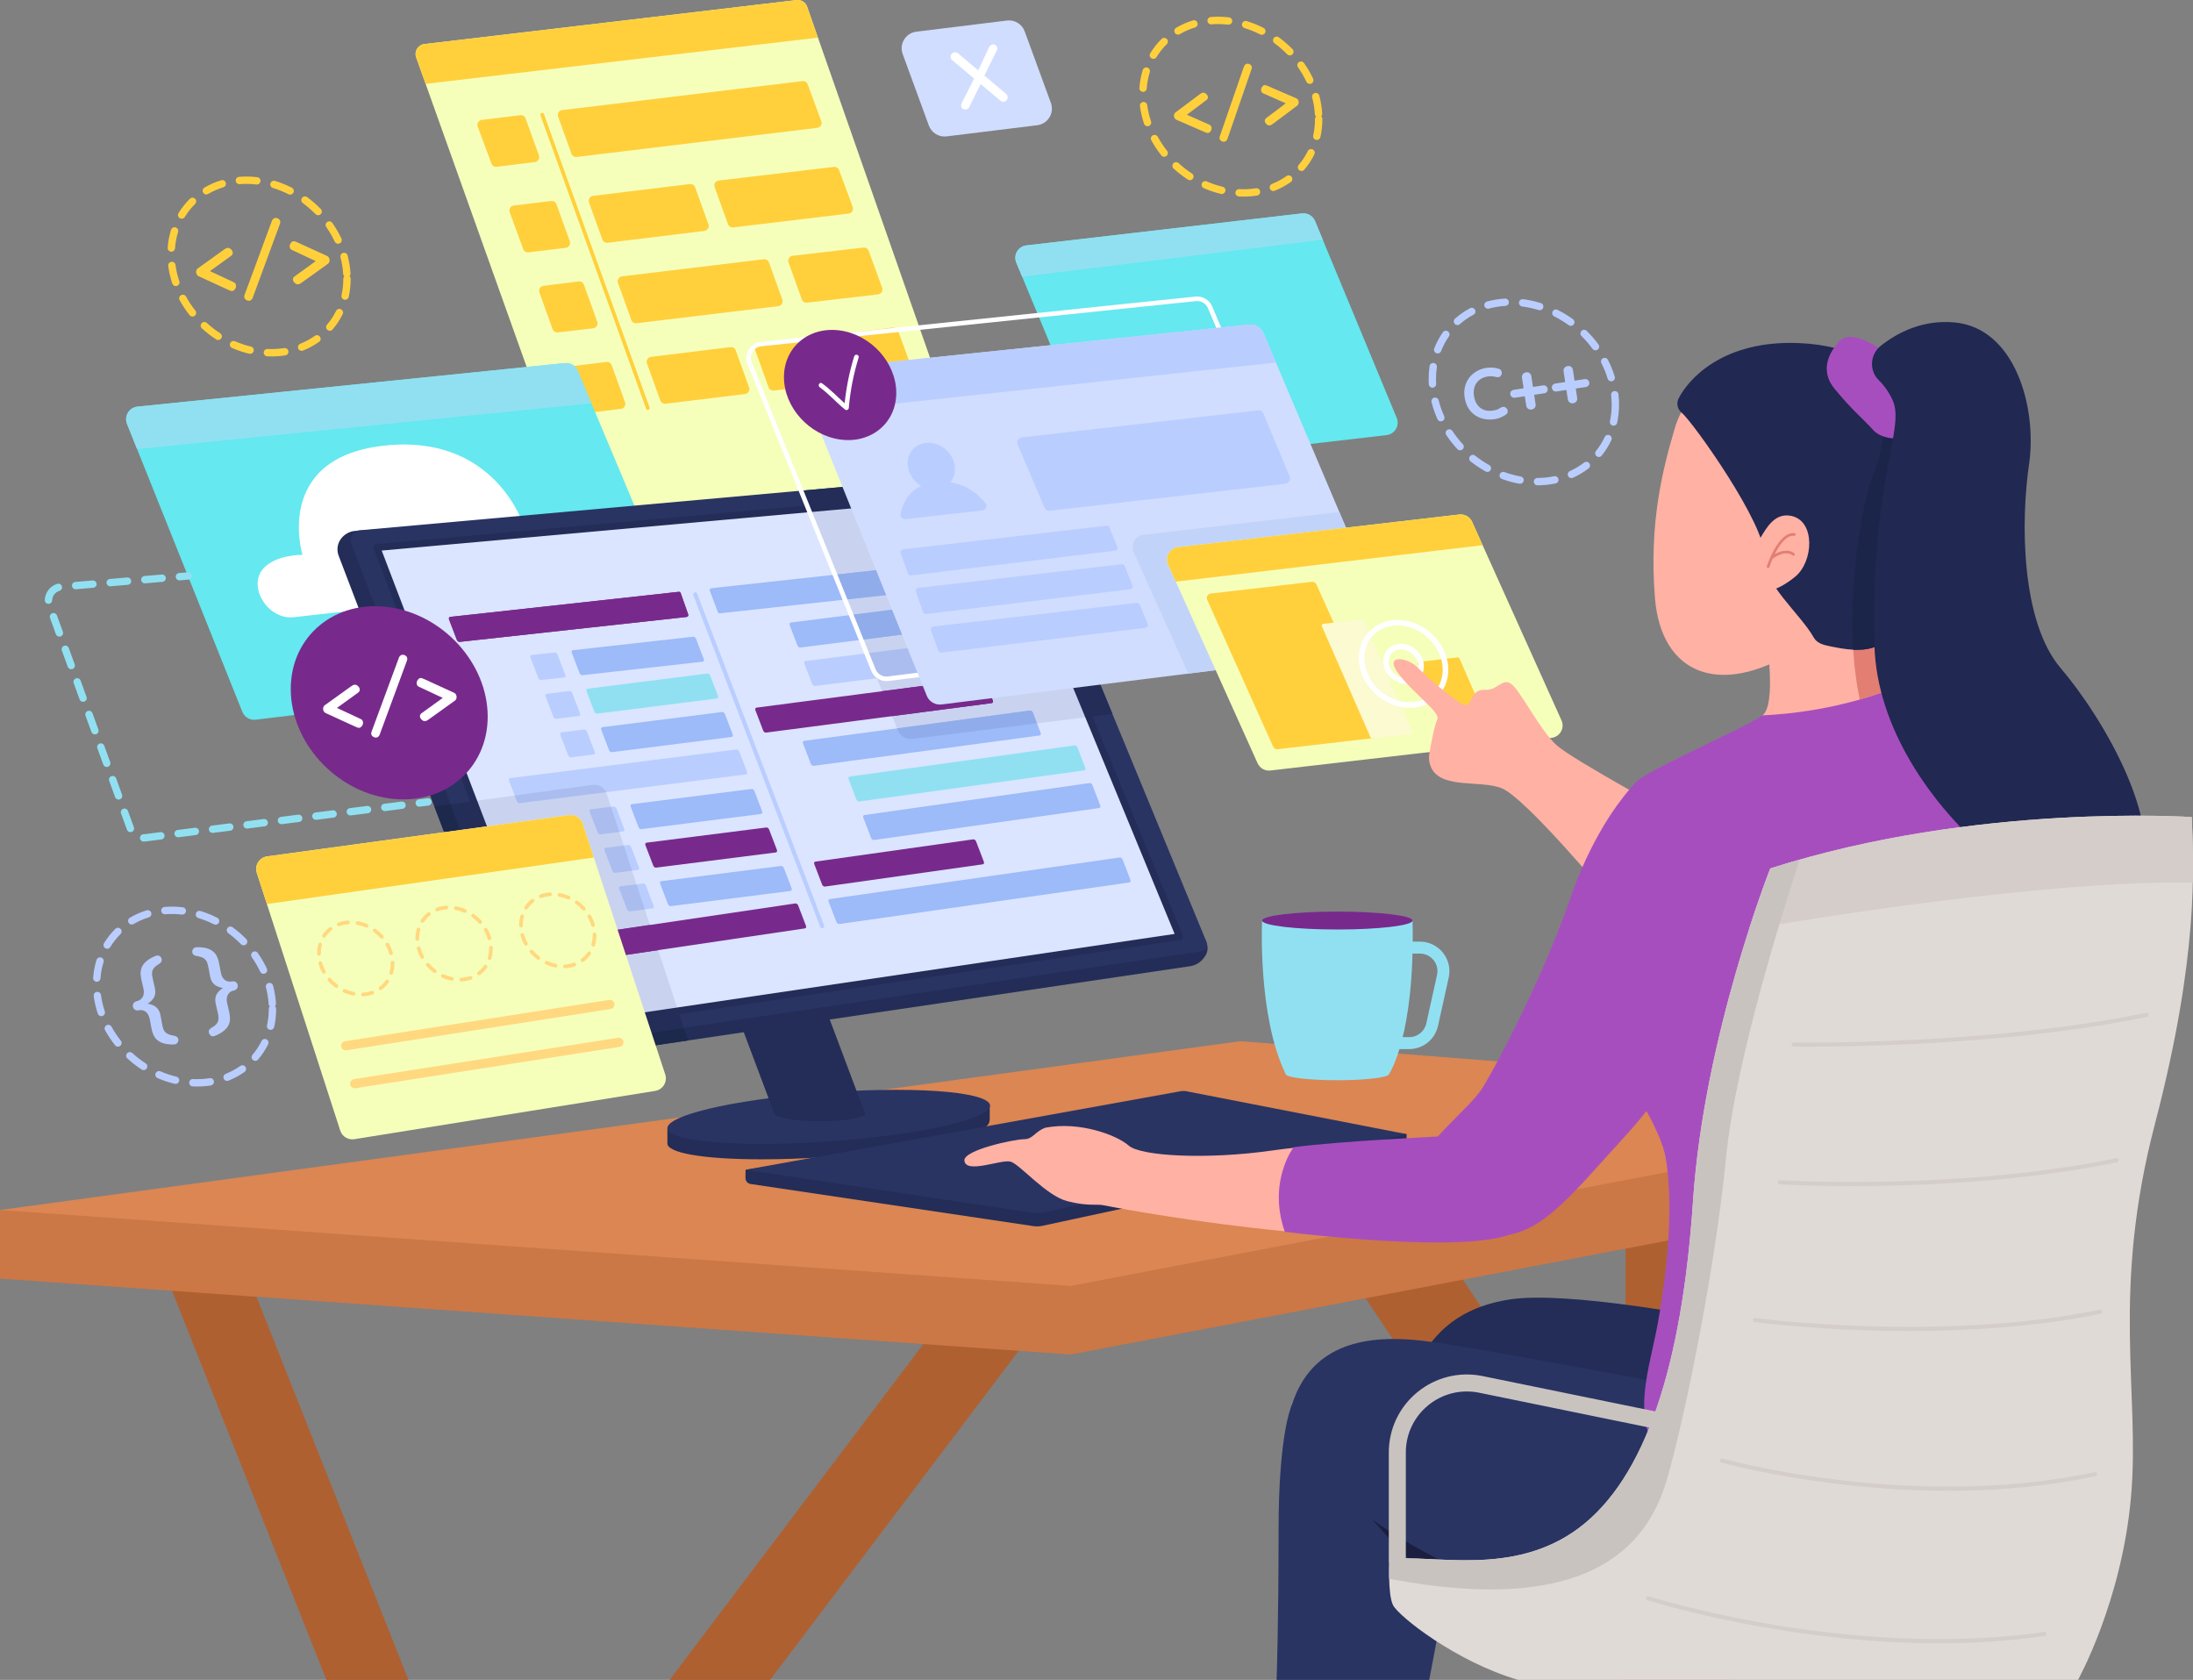 <svg width="611" height="468" viewBox="0 0 611 468" fill="none" xmlns="http://www.w3.org/2000/svg">
<rect x="0" y="0" width="611" height="468" fill="#808080" stroke="none"/>
<g clip-path="url(#clip0_2013_33)">
<path d="M214.562 468H186.566L264.297 365.104H292.293L214.562 468Z" fill="#AF6031"/>
<path d="M483.448 327.378H452.889V468H483.448V327.378Z" fill="#AF6031"/>
<path d="M481.748 468H451.19L357.661 327.378H388.221L481.748 468Z" fill="#AF6031"/>
<path d="M113.803 468H90.935L43.513 348.445H66.381L113.803 468Z" fill="#AF6031"/>
<path d="M0 356.198L298.297 377.349L565.324 326.396V307.291L371.435 302.882L0 337.093V356.198Z" fill="#CC7746"/>
<path d="M0 337.093L298.297 358.244L565.324 307.291L345.563 290.06L0 337.093Z" fill="#DB8653"/>
<path d="M372.597 300.935C380.544 300.935 386.987 300.168 386.987 299.222C386.987 298.276 380.544 297.51 372.597 297.51C364.65 297.51 358.207 298.276 358.207 299.222C358.207 300.168 364.65 300.935 372.597 300.935Z" fill="#91E0F2"/>
<path d="M351.636 256.454C351.636 256.454 350.337 283.053 358.207 299.224H386.987C386.987 299.224 394.278 288.91 393.558 256.454H351.637H351.636Z" fill="#91E0F2"/>
<path d="M372.597 258.949C384.173 258.949 393.558 257.832 393.558 256.454C393.558 255.076 384.173 253.959 372.597 253.959C361.021 253.959 351.636 255.076 351.636 256.454C351.636 257.832 361.021 258.949 372.597 258.949Z" fill="#772A8C"/>
<path d="M392.599 292.263H387.753V288.937H392.599C394.92 288.937 396.891 287.357 397.392 285.095L400.38 271.609C400.704 270.152 400.351 268.647 399.414 267.483C398.477 266.319 397.082 265.652 395.586 265.652H390.572V262.325H395.586C398.097 262.325 400.44 263.446 402.013 265.401C403.585 267.356 404.177 269.88 403.634 272.328L400.645 285.814C400.241 287.636 399.216 289.283 397.758 290.452C396.301 291.62 394.467 292.264 392.597 292.264L392.599 292.263Z" fill="#91E0F2"/>
<path d="M115.927 15.921L180.46 196.686C180.885 197.94 182.136 198.721 183.452 198.554L285.593 185.452C287.333 185.23 288.438 183.475 287.88 181.813L224.89 1.898C224.473 0.648 223.233 -0.136 221.923 0.019L118.238 12.272C116.481 12.48 115.362 14.248 115.927 15.921Z" fill="#F5FFBA"/>
<path d="M227.882 10.485L224.89 1.898C224.473 0.648 223.233 -0.136 221.923 0.019L118.238 12.272C116.481 12.48 115.362 14.248 115.927 15.921L118.584 23.361L227.882 10.484V10.485Z" fill="#FFD03C"/>
<path d="M149.021 45.157L138.398 46.47C137.76 46.549 137.152 46.181 136.928 45.578L133.088 35.257C132.775 34.418 133.331 33.51 134.219 33.401L144.965 32.088C145.608 32.009 146.22 32.386 146.438 32.994L150.155 43.316C150.456 44.151 149.902 45.049 149.021 45.157Z" fill="#FFD03C"/>
<path d="M157.621 69.052L147.246 70.296C146.607 70.372 145.999 70.001 145.777 69.396L142.011 59.11C141.705 58.273 142.26 57.37 143.145 57.26L153.572 55.987C154.215 55.908 154.827 56.285 155.045 56.893L158.761 67.209C159.062 68.046 158.506 68.945 157.621 69.052Z" fill="#FFD03C"/>
<path d="M165.261 91.464L155.435 92.609C154.795 92.684 154.187 92.309 153.969 91.703L150.281 81.473C149.98 80.639 150.533 79.742 151.414 79.631L161.215 78.407C161.859 78.327 162.473 78.702 162.692 79.312L166.404 89.62C166.706 90.458 166.147 91.36 165.26 91.462L165.261 91.464Z" fill="#FFD03C"/>
<path d="M173.008 113.902L162.244 115.217C161.601 115.296 160.989 114.919 160.771 114.311L157.054 103.992C156.752 103.157 157.306 102.258 158.19 102.15L168.955 100.835C169.597 100.756 170.21 101.133 170.428 101.741L174.145 112.06C174.446 112.895 173.892 113.794 173.008 113.902Z" fill="#FFD03C"/>
<path d="M223.579 22.599L156.634 30.664C155.75 30.77 155.195 31.67 155.496 32.507L159.212 42.824C159.431 43.432 160.042 43.807 160.683 43.73L227.687 35.617C228.576 35.509 229.131 34.604 228.823 33.766L225.046 23.496C224.824 22.893 224.217 22.522 223.577 22.598L223.579 22.599Z" fill="#FFD03C"/>
<path d="M196.251 64.335L169.294 67.629C168.651 67.708 168.039 67.331 167.821 66.723L164.104 56.404C163.802 55.568 164.356 54.669 165.24 54.561L192.198 51.268C192.84 51.189 193.453 51.566 193.67 52.174L197.388 62.493C197.689 63.328 197.135 64.227 196.251 64.335Z" fill="#FFD03C"/>
<path d="M232.316 46.497L200.246 50.293C199.36 50.398 198.802 51.297 199.105 52.135L202.82 62.451C203.04 63.058 203.649 63.434 204.29 63.357L236.443 59.5C237.333 59.394 237.89 58.485 237.579 57.647L233.781 47.392C233.559 46.792 232.954 46.422 232.316 46.497Z" fill="#FFD03C"/>
<path d="M207.568 109.774L185.445 112.477C184.802 112.556 184.19 112.179 183.972 111.57L180.255 101.252C179.954 100.416 180.508 99.517 181.392 99.409L203.514 96.706C204.157 96.627 204.769 97.004 204.987 97.612L208.704 107.931C209.006 108.766 208.452 109.666 207.568 109.774Z" fill="#FFD03C"/>
<path d="M248.768 91.261L211.56 95.727C210.675 95.833 210.119 96.733 210.42 97.569L214.139 107.895C214.357 108.499 214.96 108.874 215.599 108.802L252.932 104.607C253.823 104.508 254.385 103.603 254.081 102.76L250.238 92.163C250.018 91.558 249.409 91.184 248.768 91.26V91.261Z" fill="#FFD03C"/>
<path d="M216.829 85.293L177.366 90.049C176.724 90.127 176.114 89.751 175.895 89.143L172.179 78.824C171.878 77.987 172.433 77.088 173.317 76.982L212.78 72.225C213.422 72.148 214.032 72.523 214.251 73.132L217.967 83.45C218.268 84.287 217.713 85.186 216.829 85.293Z" fill="#FFD03C"/>
<path d="M240.56 68.97L220.832 71.256C219.945 71.358 219.384 72.26 219.687 73.098L223.401 83.413C223.619 84.018 224.227 84.394 224.867 84.319L244.647 82.012C245.536 81.908 246.096 81.002 245.788 80.163L242.022 69.87C241.801 69.269 241.197 68.896 240.559 68.97H240.56Z" fill="#FFD03C"/>
<path d="M180.501 114.203C180.291 114.203 180.094 114.073 180.018 113.865L150.578 32.127C150.483 31.861 150.621 31.567 150.888 31.471C151.154 31.376 151.449 31.515 151.544 31.78L180.984 113.518C181.079 113.784 180.941 114.078 180.674 114.174C180.617 114.194 180.558 114.204 180.501 114.204V114.203Z" fill="#FFD03C"/>
<path d="M190.857 185.987L71.246 200.5C69.648 200.699 68.117 199.797 67.519 198.305L35.391 118.104C34.519 115.926 35.974 113.521 38.312 113.278L157.342 101.154C158.894 100.994 160.37 101.865 160.974 103.302L193.682 181.115C194.588 183.272 193.183 185.696 190.857 185.987Z" fill="#65E8EF"/>
<path d="M164.78 112.355L160.974 103.299C160.37 101.863 158.894 100.991 157.342 101.152L38.312 113.276C35.974 113.518 34.519 115.925 35.391 118.101L38.198 125.109L164.78 112.355Z" fill="#91E0F2"/>
<path d="M81.826 171.946L157.091 163.569C162.574 162.958 164.473 156.526 160.599 151.615C157.581 147.79 152.921 144.813 145.913 146.434C145.913 146.434 137.989 120.698 106.994 124.147C75.999 127.597 84.271 154.562 84.271 154.562C84.271 154.562 76.976 154.476 73.449 158.286C68.797 163.312 74.609 172.749 81.824 171.945L81.826 171.946Z" fill="white"/>
<path d="M49.988 161.687C49.462 161.687 49.014 161.284 48.968 160.751C48.919 160.187 49.337 159.692 49.902 159.644L52.328 159.436C52.89 159.387 53.389 159.804 53.437 160.368C53.486 160.932 53.068 161.427 52.503 161.475L50.077 161.683C50.047 161.686 50.017 161.687 49.988 161.687Z" fill="#91E0F2"/>
<path d="M40.023 234.447C39.462 234.447 39.004 233.997 38.997 233.436C38.99 232.871 39.444 232.407 40.011 232.401C40.117 232.401 40.226 232.393 40.333 232.379L44.694 231.826C45.255 231.756 45.77 232.152 45.84 232.713C45.911 233.274 45.514 233.787 44.952 233.857L40.588 234.41C40.402 234.434 40.217 234.446 40.034 234.447C40.03 234.447 40.026 234.447 40.022 234.447H40.023ZM49.62 233.256C49.111 233.256 48.669 232.878 48.604 232.361C48.533 231.8 48.93 231.287 49.492 231.217L54.291 230.608C54.852 230.538 55.367 230.934 55.437 231.495C55.508 232.056 55.111 232.569 54.549 232.64L49.751 233.248C49.706 233.253 49.663 233.256 49.62 233.256ZM59.218 232.04C58.709 232.04 58.268 231.661 58.202 231.145C58.132 230.584 58.529 230.071 59.091 230L63.889 229.392C64.451 229.321 64.965 229.718 65.036 230.279C65.106 230.84 64.71 231.352 64.147 231.423L59.349 232.031C59.304 232.037 59.261 232.04 59.218 232.04ZM36.338 231.829C35.919 231.829 35.524 231.57 35.373 231.154L33.724 226.616C33.531 226.084 33.806 225.498 34.339 225.305C34.872 225.112 35.459 225.387 35.652 225.919L37.301 230.457C37.494 230.989 37.219 231.575 36.686 231.768C36.571 231.81 36.453 231.829 36.336 231.829H36.338ZM68.815 230.823C68.306 230.823 67.865 230.445 67.799 229.928C67.728 229.367 68.126 228.854 68.688 228.784L73.486 228.176C74.048 228.105 74.562 228.501 74.633 229.062C74.704 229.623 74.306 230.136 73.744 230.207L68.946 230.815C68.901 230.82 68.858 230.823 68.815 230.823ZM78.412 229.607C77.903 229.607 77.462 229.229 77.396 228.712C77.326 228.151 77.722 227.638 78.285 227.567L83.083 226.959C83.645 226.889 84.159 227.285 84.23 227.846C84.3 228.407 83.903 228.92 83.341 228.99L78.543 229.598C78.498 229.604 78.455 229.607 78.412 229.607ZM88.009 228.39C87.5 228.39 87.058 228.012 86.993 227.495C86.922 226.934 87.319 226.422 87.882 226.351L92.68 225.743C93.242 225.672 93.756 226.068 93.827 226.629C93.897 227.191 93.5 227.703 92.938 227.774L88.14 228.382C88.095 228.388 88.052 228.39 88.009 228.39ZM97.606 227.174C97.097 227.174 96.656 226.796 96.59 226.279C96.519 225.718 96.916 225.205 97.479 225.135L102.277 224.526C102.839 224.456 103.353 224.852 103.424 225.413C103.494 225.974 103.097 226.487 102.535 226.557L97.737 227.166C97.692 227.171 97.649 227.174 97.606 227.174ZM107.203 225.958C106.694 225.958 106.252 225.579 106.187 225.063C106.116 224.501 106.513 223.989 107.076 223.918L111.874 223.31C112.435 223.239 112.95 223.636 113.021 224.197C113.091 224.758 112.694 225.27 112.132 225.341L107.334 225.949C107.289 225.955 107.246 225.958 107.203 225.958ZM33.04 222.752C32.621 222.752 32.226 222.493 32.075 222.077L30.426 217.538C30.233 217.006 30.508 216.42 31.041 216.228C31.574 216.035 32.161 216.309 32.354 216.841L34.003 221.38C34.196 221.912 33.921 222.498 33.388 222.691C33.273 222.732 33.155 222.752 33.038 222.752H33.04ZM29.742 213.674C29.323 213.674 28.928 213.415 28.777 213L27.128 208.461C26.935 207.929 27.21 207.343 27.743 207.15C28.276 206.958 28.863 207.232 29.056 207.764L30.705 212.303C30.898 212.835 30.623 213.421 30.09 213.613C29.975 213.655 29.857 213.674 29.74 213.674H29.742ZM26.444 204.597C26.025 204.597 25.63 204.338 25.479 203.922L23.83 199.384C23.637 198.852 23.912 198.265 24.445 198.073C24.978 197.88 25.565 198.155 25.758 198.687L27.407 203.225C27.6 203.757 27.325 204.343 26.792 204.536C26.677 204.578 26.559 204.597 26.442 204.597H26.444ZM23.146 195.52C22.727 195.52 22.332 195.26 22.181 194.845L20.532 190.306C20.339 189.774 20.614 189.188 21.147 188.996C21.68 188.803 22.267 189.077 22.46 189.609L24.109 194.148C24.302 194.68 24.027 195.266 23.494 195.459C23.379 195.5 23.261 195.52 23.144 195.52H23.146ZM19.848 186.442C19.429 186.442 19.034 186.183 18.883 185.767L17.234 181.229C17.041 180.697 17.316 180.111 17.849 179.918C18.382 179.726 18.969 180 19.162 180.532L20.811 185.071C21.004 185.603 20.729 186.189 20.196 186.381C20.081 186.423 19.963 186.442 19.846 186.442H19.848ZM16.55 177.365C16.131 177.365 15.736 177.106 15.585 176.69L13.936 172.151C13.743 171.619 14.018 171.033 14.551 170.841C15.084 170.648 15.671 170.923 15.864 171.455L17.513 175.993C17.706 176.525 17.431 177.111 16.898 177.304C16.783 177.345 16.665 177.365 16.548 177.365H16.55ZM13.51 168.228C13.502 168.228 13.492 168.228 13.483 168.228C12.917 168.214 12.47 167.744 12.484 167.179C12.537 165.091 13.973 163.225 15.978 162.642C16.522 162.484 17.091 162.796 17.249 163.337C17.408 163.88 17.095 164.448 16.552 164.606C15.395 164.943 14.565 166.022 14.534 167.23C14.52 167.787 14.064 168.228 13.51 168.228ZM21.072 164.16C20.546 164.16 20.098 163.757 20.052 163.224C20.003 162.66 20.421 162.165 20.986 162.117L25.805 161.704C26.369 161.655 26.866 162.074 26.914 162.636C26.963 163.199 26.545 163.695 25.98 163.743L21.161 164.156C21.132 164.159 21.101 164.16 21.072 164.16ZM30.711 163.336C30.184 163.336 29.736 162.933 29.69 162.399C29.642 161.835 30.06 161.341 30.625 161.292L35.444 160.879C36.007 160.831 36.504 161.248 36.553 161.812C36.602 162.376 36.184 162.87 35.619 162.919L30.799 163.332C30.77 163.334 30.74 163.336 30.711 163.336ZM40.349 162.512C39.822 162.512 39.375 162.108 39.329 161.575C39.28 161.011 39.698 160.517 40.263 160.468L45.083 160.055C45.646 160.007 46.143 160.425 46.191 160.988C46.24 161.551 45.822 162.046 45.257 162.095L40.438 162.507C40.409 162.51 40.378 162.512 40.349 162.512ZM116.807 224.74C116.298 224.74 115.856 224.362 115.791 223.845C115.72 223.284 116.117 222.771 116.679 222.7L119.096 222.394C119.658 222.324 120.172 222.72 120.243 223.281C120.313 223.842 119.916 224.355 119.354 224.425L116.938 224.731C116.893 224.737 116.85 224.74 116.807 224.74Z" fill="#91E0F2"/>
<path d="M275.749 311.879V307.934L265.646 308.665C261.439 308.175 256.023 307.899 249.574 307.899C230.105 307.899 207.594 310.408 195.153 313.769L185.947 314.436V318.477C185.739 321.12 195.518 322.966 212.212 322.966C234.783 322.966 261.443 319.592 271.761 315.432C274.948 314.146 275.676 313.291 275.749 311.878V311.879Z" fill="#232D57"/>
<path d="M271.762 311.147C261.444 315.307 234.783 318.681 212.213 318.681C189.643 318.681 179.709 315.307 190.026 311.147C200.344 306.986 227.005 303.613 249.575 303.613C272.145 303.613 282.079 306.985 271.762 311.147Z" fill="#293463"/>
<path d="M241.113 310.476C241.113 310.476 238.986 312.355 228.473 312.355C217.96 312.355 215.833 310.476 215.833 310.476L200.559 269.812H225.838L241.113 310.476Z" fill="#232D57"/>
<path d="M331.616 269.168L148.341 296.268L94.349 154.806C93.736 153.203 94 151.398 95.044 150.036C96.004 148.782 97.459 148 99.037 147.892L278.909 135.569L336.091 262.483C336.698 263.828 336.516 265.397 335.618 266.569L335.278 267.012C334.384 268.179 333.071 268.95 331.616 269.166V269.168Z" fill="#232D57"/>
<path d="M148.341 296.268L191.676 289.861L169.016 221.046C168.483 219.427 166.866 218.418 165.172 218.648L121.017 224.68L148.341 296.268Z" fill="#1C284C"/>
<path d="M334.685 265.02L151.531 292.102L97.866 151.496C97.208 149.772 98.381 147.898 100.223 147.732L282.1 131.403L336.156 262.436C336.624 263.569 335.901 264.838 334.687 265.018L334.685 265.02Z" fill="#293463"/>
<path d="M151.531 292.104L190.515 286.339L169.016 221.045C168.483 219.425 166.866 218.417 165.172 218.647L125.56 224.058L151.531 292.102V292.104Z" fill="#232D57"/>
<path d="M282.099 131.406L223.207 136.693L250.135 203.428C250.8 205.073 252.492 206.067 254.256 205.847L309.936 198.883L282.099 131.406Z" fill="#232D57"/>
<path d="M328.633 260.954L156.114 286.464L104.996 152.534L277.517 137.046L328.633 260.954Z" fill="#DBE5FF"/>
<path d="M156.114 286.464L188.958 281.606L169.016 221.045C168.483 219.425 166.866 218.417 165.172 218.647L131.961 223.184L156.113 286.464H156.114Z" fill="#C9D3EF"/>
<path d="M254.256 205.847L303.367 199.705L277.517 137.046L225.243 141.738L250.135 203.428C250.8 205.073 252.492 206.067 254.256 205.847Z" fill="#C9D3EF"/>
<path d="M156.113 287.425C155.718 287.425 155.356 287.183 155.212 286.806L104.094 152.876C103.987 152.595 104.018 152.279 104.177 152.024C104.337 151.769 104.608 151.603 104.909 151.575L277.43 136.086C277.85 136.048 278.247 136.288 278.408 136.677L329.526 260.585C329.638 260.859 329.619 261.17 329.473 261.426C329.326 261.684 329.069 261.86 328.776 261.903L156.256 287.413C156.208 287.42 156.161 287.424 156.114 287.424L156.113 287.425ZM106.35 153.379L156.737 285.398L327.272 260.182L276.894 138.067L106.348 153.379H106.35Z" fill="#232D57"/>
<path d="M207.819 215.747L144.8 223.738C144.488 223.778 144.127 223.533 143.996 223.191L141.809 217.473C141.678 217.131 141.825 216.822 142.138 216.782L205.157 208.791C205.469 208.75 205.83 208.996 205.96 209.338L208.148 215.056C208.278 215.398 208.131 215.707 207.819 215.747Z" fill="#BACDFF"/>
<path d="M286.012 172.401L222.993 180.392C222.681 180.432 222.32 180.187 222.189 179.845L220.002 174.127C219.871 173.785 220.018 173.476 220.331 173.436L283.35 165.444C283.662 165.404 284.023 165.65 284.153 165.992L286.341 171.709C286.471 172.052 286.324 172.361 286.012 172.401Z" fill="#9DBAF9"/>
<path d="M290.116 183.124L227.097 191.115C226.785 191.155 226.424 190.91 226.294 190.568L224.106 184.85C223.976 184.508 224.123 184.199 224.435 184.159L287.454 176.168C287.766 176.128 288.127 176.373 288.258 176.715L290.445 182.433C290.576 182.775 290.429 183.084 290.116 183.124Z" fill="#BACDFF"/>
<path d="M302.055 214.619L239.411 223.288C239.099 223.328 238.738 223.083 238.607 222.741L236.42 217.023C236.289 216.681 236.436 216.372 236.749 216.332L299.393 207.663C299.705 207.623 300.066 207.868 300.196 208.21L302.384 213.928C302.514 214.27 302.367 214.579 302.055 214.619Z" fill="#91E0F2"/>
<path d="M306.222 225.111L243.515 234.012C243.203 234.053 242.842 233.807 242.712 233.465L240.524 227.748C240.394 227.405 240.541 227.096 240.853 227.056L303.56 218.155C303.872 218.115 304.233 218.36 304.363 218.702L306.551 224.42C306.681 224.762 306.534 225.071 306.222 225.111Z" fill="#9DBAF9"/>
<path d="M273.8 240.789L229.858 246.988C229.546 247.029 229.185 246.783 229.055 246.441L226.867 240.724C226.737 240.381 226.884 240.072 227.196 240.032L271.137 233.832C271.45 233.792 271.811 234.037 271.941 234.38L274.129 240.097C274.259 240.44 274.112 240.748 273.8 240.789Z" fill="#772A8C"/>
<path d="M314.632 245.839L233.853 257.424C233.541 257.464 233.18 257.218 233.049 256.876L230.862 251.159C230.731 250.816 230.878 250.507 231.191 250.467L311.97 238.882C312.282 238.842 312.643 239.087 312.773 239.429L314.961 245.147C315.091 245.489 314.944 245.798 314.632 245.839Z" fill="#9DBAF9"/>
<path d="M276.29 195.876L213.442 204.093C213.13 204.133 212.769 203.888 212.638 203.545L210.451 197.828C210.32 197.485 210.467 197.177 210.78 197.136L273.628 188.919C273.94 188.879 274.301 189.124 274.431 189.467L276.619 195.184C276.749 195.526 276.602 195.835 276.29 195.876Z" fill="#772A8C"/>
<path d="M289.621 204.896L226.713 213.351C226.401 213.392 226.04 213.146 225.909 212.804L223.722 207.087C223.591 206.744 223.738 206.435 224.051 206.395L286.958 197.94C287.271 197.9 287.632 198.145 287.762 198.487L289.95 204.205C290.08 204.547 289.933 204.856 289.621 204.896Z" fill="#9DBAF9"/>
<path d="M157.179 188.739L150.773 189.428C150.46 189.468 150.1 189.223 149.969 188.881L147.782 183.163C147.651 182.821 147.798 182.512 148.11 182.471L154.516 181.783C154.829 181.743 155.19 181.988 155.32 182.33L157.508 188.048C157.638 188.39 157.491 188.699 157.179 188.739Z" fill="#BACDFF"/>
<path d="M161.283 199.462L154.994 200.26C154.682 200.301 154.321 200.055 154.19 199.713L152.003 193.996C151.872 193.653 152.019 193.344 152.332 193.304L158.621 192.506C158.933 192.466 159.294 192.711 159.424 193.053L161.612 198.771C161.743 199.113 161.595 199.422 161.283 199.462Z" fill="#BACDFF"/>
<path d="M165.388 210.187L159.098 210.985C158.786 211.025 158.425 210.78 158.295 210.438L156.107 204.72C155.977 204.378 156.124 204.069 156.436 204.029L162.725 203.231C163.038 203.191 163.398 203.436 163.529 203.778L165.716 209.496C165.847 209.838 165.7 210.147 165.388 210.187Z" fill="#BACDFF"/>
<path d="M195.768 184.339L162.288 188.091C161.976 188.131 161.615 187.886 161.484 187.544L159.297 181.826C159.166 181.484 159.313 181.175 159.626 181.135L193.105 177.383C193.418 177.343 193.779 177.588 193.909 177.93L196.097 183.648C196.227 183.99 196.08 184.299 195.768 184.339Z" fill="#9DBAF9"/>
<path d="M199.721 194.589L166.392 198.815C166.08 198.856 165.719 198.61 165.589 198.268L163.401 192.551C163.271 192.208 163.418 191.899 163.73 191.859L197.059 187.632C197.371 187.592 197.732 187.837 197.862 188.179L200.05 193.897C200.18 194.239 200.033 194.548 199.721 194.589Z" fill="#91E0F2"/>
<path d="M203.825 205.312L170.497 209.539C170.185 209.579 169.824 209.334 169.693 208.991L167.506 203.274C167.375 202.932 167.522 202.623 167.835 202.582L201.163 198.356C201.475 198.315 201.836 198.561 201.967 198.903L204.154 204.62C204.285 204.963 204.138 205.272 203.825 205.312Z" fill="#9DBAF9"/>
<path d="M224.237 258.643L161.218 267.972C160.906 268.012 160.545 267.767 160.414 267.425L158.227 261.707C158.096 261.365 158.243 261.056 158.556 261.016L221.574 251.686C221.887 251.646 222.248 251.892 222.378 252.234L224.566 257.951C224.696 258.294 224.549 258.603 224.237 258.643Z" fill="#772A8C"/>
<path d="M173.596 231.635L167.307 232.433C166.995 232.473 166.634 232.228 166.504 231.886L164.316 226.168C164.185 225.826 164.333 225.517 164.645 225.477L170.934 224.679C171.246 224.639 171.607 224.884 171.738 225.226L173.925 230.944C174.056 231.286 173.909 231.595 173.596 231.635Z" fill="#BACDFF"/>
<path d="M177.701 242.358L171.412 243.156C171.099 243.197 170.738 242.951 170.608 242.609L168.42 236.891C168.29 236.549 168.437 236.24 168.749 236.2L175.039 235.402C175.351 235.362 175.712 235.607 175.842 235.949L178.03 241.667C178.16 242.009 178.013 242.318 177.701 242.358Z" fill="#BACDFF"/>
<path d="M181.805 253.083L175.516 253.881C175.204 253.921 174.843 253.676 174.712 253.334L172.525 247.616C172.394 247.274 172.542 246.965 172.854 246.925L179.143 246.127C179.455 246.087 179.816 246.332 179.947 246.674L182.134 252.392C182.265 252.734 182.118 253.043 181.805 253.083Z" fill="#BACDFF"/>
<path d="M212.034 226.76L178.706 230.987C178.394 231.027 178.033 230.782 177.902 230.439L175.715 224.722C175.584 224.38 175.731 224.071 176.044 224.03L209.372 219.803C209.684 219.763 210.045 220.008 210.176 220.351L212.363 226.068C212.494 226.411 212.347 226.72 212.034 226.76Z" fill="#9DBAF9"/>
<path d="M216.139 237.484L182.81 241.711C182.498 241.752 182.137 241.506 182.007 241.164L179.819 235.446C179.689 235.104 179.836 234.795 180.148 234.755L213.476 230.528C213.789 230.488 214.15 230.733 214.28 231.075L216.468 236.793C216.598 237.135 216.451 237.444 216.139 237.484Z" fill="#772A8C"/>
<path d="M220.243 248.208L186.915 252.435C186.602 252.475 186.242 252.23 186.111 251.887L183.924 246.17C183.793 245.827 183.94 245.518 184.253 245.478L217.581 241.251C217.893 241.211 218.254 241.456 218.385 241.799L220.572 247.516C220.703 247.859 220.556 248.167 220.243 248.208Z" fill="#9DBAF9"/>
<path d="M229.074 258.605C228.842 258.605 228.623 258.464 228.535 258.235L193.149 165.777C193.035 165.481 193.185 165.147 193.482 165.033C193.78 164.919 194.113 165.069 194.227 165.366L229.614 257.824C229.728 258.12 229.578 258.454 229.281 258.568C229.213 258.594 229.143 258.605 229.075 258.605H229.074Z" fill="#BACDFF"/>
<path d="M189.652 165.217C189.571 164.987 189.342 164.845 189.101 164.871L125.435 171.858C125.123 171.898 124.974 172.207 125.106 172.549L127.294 178.267C127.424 178.609 127.785 178.854 128.098 178.814L191.307 171.877C191.641 171.841 191.855 171.503 191.744 171.186L189.652 165.217Z" fill="#772A8C"/>
<path d="M265.147 163.12L262.959 157.402C262.829 157.06 262.468 156.815 262.155 156.855L198.198 163.873C197.86 163.911 197.646 164.257 197.765 164.576L200.007 170.528C200.092 170.751 200.316 170.889 200.554 170.863L264.818 163.811C265.13 163.771 265.279 163.462 265.147 163.12Z" fill="#9DBAF9"/>
<path d="M181.079 257.681L158.556 261.016C158.243 261.056 158.095 261.365 158.227 261.707L160.414 267.425C160.545 267.767 160.904 268.012 161.218 267.972L183.388 264.69L181.079 257.681Z" fill="#772A8C"/>
<path d="M174.712 253.332C174.843 253.675 175.204 253.92 175.516 253.88L179.655 253.355L177.35 246.353L172.854 246.923C172.542 246.964 172.393 247.272 172.525 247.615L174.712 253.332Z" fill="#ABBDEF"/>
<path d="M170.608 242.609C170.738 242.951 171.099 243.197 171.412 243.156L176.102 242.562L173.796 235.56L168.749 236.2C168.437 236.24 168.289 236.549 168.42 236.891L170.608 242.609Z" fill="#ABBDEF"/>
<path d="M166.504 231.884C166.634 232.227 166.995 232.472 167.307 232.432L172.547 231.767L170.242 224.765L164.645 225.474C164.333 225.514 164.184 225.823 164.316 226.165L166.504 231.883V231.884Z" fill="#ABBDEF"/>
<path d="M165.172 218.648L143.397 221.623L143.996 223.191C144.127 223.533 144.486 223.778 144.8 223.738L168.872 220.686C168.232 219.28 166.735 218.435 165.172 218.648Z" fill="#ABBDEF"/>
<path d="M287.762 198.487C287.632 198.145 287.271 197.9 286.959 197.94L249.928 202.916L250.135 203.428C250.8 205.073 252.492 206.067 254.256 205.847L288.92 201.512L287.762 198.487Z" fill="#91ACEA"/>
<path d="M189.652 165.217C189.571 164.987 189.342 164.845 189.101 164.871L125.435 171.858C125.123 171.898 124.974 172.207 125.106 172.549L127.294 178.267C127.424 178.609 127.785 178.854 128.098 178.814L191.307 171.877C191.641 171.841 191.855 171.503 191.744 171.186L189.652 165.217Z" fill="#772A8C"/>
<path d="M248.551 199.503L276.29 195.876C276.602 195.835 276.751 195.526 276.619 195.184L274.431 189.467C274.301 189.124 273.94 188.879 273.628 188.919L245.751 192.564L248.551 199.503Z" fill="#772A8C"/>
<path d="M244.287 188.936L290.116 183.124C290.429 183.084 290.577 182.775 290.445 182.433L288.258 176.715C288.127 176.373 287.768 176.128 287.454 176.168L241.487 181.998L244.287 188.936Z" fill="#ABBDEF"/>
<path d="M239.972 178.239L286.012 172.401C286.324 172.361 286.473 172.052 286.341 171.709L284.153 165.992C284.023 165.65 283.662 165.404 283.349 165.444L237.172 171.301L239.972 178.239Z" fill="#91ACEA"/>
<path d="M235.449 167.034L264.816 163.811C265.129 163.771 265.277 163.462 265.145 163.12L262.958 157.402C262.827 157.06 262.466 156.815 262.154 156.855L232.648 160.093L235.449 167.034Z" fill="#91ACEA"/>
<path d="M346.442 54.769C346.024 54.769 345.598 54.758 345.176 54.737C344.61 54.709 344.174 54.229 344.203 53.665C344.231 53.1 344.711 52.664 345.277 52.692C346.853 52.77 348.42 52.69 349.923 52.454C350.481 52.367 351.007 52.748 351.095 53.306C351.182 53.864 350.8 54.388 350.241 54.475C349.004 54.669 347.726 54.768 346.443 54.768L346.442 54.769ZM340.412 54.047C340.333 54.047 340.254 54.038 340.173 54.02C338.552 53.633 336.943 53.095 335.39 52.421C334.871 52.195 334.632 51.592 334.859 51.074C335.085 50.556 335.689 50.318 336.208 50.543C337.65 51.17 339.145 51.67 340.65 52.029C341.201 52.16 341.541 52.712 341.409 53.262C341.296 53.731 340.876 54.047 340.412 54.047ZM354.769 53.215C354.362 53.215 353.976 52.971 353.817 52.57C353.607 52.045 353.864 51.45 354.39 51.24C355.835 50.665 357.199 49.925 358.444 49.042C358.907 48.715 359.546 48.823 359.874 49.283C360.202 49.744 360.095 50.383 359.633 50.71C358.254 51.688 356.747 52.505 355.149 53.141C355.024 53.191 354.897 53.215 354.77 53.215H354.769ZM331.516 50.2C331.325 50.2 331.13 50.146 330.957 50.034C329.558 49.123 328.22 48.087 326.98 46.956C326.562 46.575 326.533 45.927 326.915 45.51C327.297 45.093 327.946 45.064 328.364 45.445C329.523 46.502 330.772 47.469 332.078 48.318C332.553 48.627 332.686 49.262 332.377 49.734C332.18 50.035 331.852 50.199 331.518 50.199L331.516 50.2ZM362.618 47.626C362.384 47.626 362.148 47.545 361.955 47.382C361.523 47.016 361.472 46.369 361.838 45.94C362.832 44.773 363.683 43.48 364.363 42.098C364.613 41.591 365.226 41.382 365.736 41.631C366.244 41.88 366.453 42.494 366.204 43.001C365.447 44.536 364.505 45.971 363.4 47.267C363.197 47.505 362.908 47.627 362.618 47.627V47.626ZM324.357 43.669C324.054 43.669 323.753 43.536 323.552 43.28C322.505 41.955 321.568 40.545 320.77 39.089C320.498 38.593 320.68 37.971 321.177 37.699C321.674 37.428 322.297 37.61 322.569 38.105C323.313 39.461 324.185 40.776 325.162 42.011C325.513 42.454 325.437 43.098 324.992 43.449C324.805 43.597 324.58 43.669 324.358 43.669H324.357ZM366.886 38.996C366.813 38.996 366.738 38.987 366.663 38.971C366.111 38.849 365.761 38.302 365.884 37.75C366.213 36.272 366.38 34.724 366.38 33.149C366.38 32.878 366.485 32.631 366.657 32.448C366.474 32.276 366.353 32.035 366.337 31.765C366.244 30.236 365.994 28.691 365.594 27.172C365.45 26.625 365.777 26.066 366.326 25.923C366.874 25.779 367.435 26.106 367.578 26.653C368.012 28.3 368.283 29.979 368.384 31.642C368.402 31.934 368.294 32.207 368.108 32.405C368.306 32.592 368.43 32.857 368.43 33.151C368.43 34.874 368.247 36.571 367.886 38.195C367.78 38.672 367.356 38.997 366.885 38.997L366.886 38.996ZM319.718 35.173C319.289 35.173 318.889 34.903 318.745 34.474C318.203 32.858 317.819 31.204 317.6 29.555C317.526 28.994 317.92 28.48 318.482 28.407C319.045 28.334 319.56 28.727 319.633 29.288C319.834 30.808 320.19 32.333 320.689 33.825C320.87 34.362 320.58 34.942 320.043 35.121C319.934 35.157 319.825 35.173 319.718 35.173ZM318.473 25.596C318.448 25.596 318.421 25.596 318.396 25.593C317.831 25.552 317.408 25.061 317.45 24.497C317.577 22.779 317.893 21.099 318.388 19.504C318.556 18.964 319.129 18.662 319.671 18.829C320.212 18.997 320.515 19.569 320.347 20.11C319.897 21.557 319.611 23.085 319.496 24.65C319.455 25.187 319.006 25.597 318.474 25.597L318.473 25.596ZM364.921 23.375C364.537 23.375 364.167 23.157 363.992 22.786C363.334 21.39 362.542 20.028 361.638 18.737C361.313 18.274 361.427 17.635 361.891 17.311C362.356 16.987 362.994 17.1 363.319 17.563C364.289 18.949 365.14 20.413 365.848 21.915C366.09 22.426 365.869 23.036 365.357 23.277C365.215 23.343 365.067 23.374 364.921 23.374V23.375ZM321.35 16.402C321.17 16.402 320.986 16.355 320.821 16.254C320.337 15.962 320.181 15.333 320.474 14.849C321.358 13.389 322.423 12.041 323.64 10.844C324.044 10.448 324.693 10.452 325.091 10.855C325.488 11.258 325.484 11.905 325.08 12.303C323.985 13.38 323.026 14.593 322.229 15.909C322.036 16.228 321.697 16.404 321.35 16.404V16.402ZM359.373 15.437C359.106 15.437 358.84 15.334 358.639 15.128C357.544 14.008 356.351 12.972 355.094 12.046C354.638 11.711 354.541 11.07 354.877 10.615C355.213 10.161 355.856 10.064 356.311 10.399C357.657 11.39 358.934 12.499 360.106 13.696C360.501 14.101 360.495 14.749 360.089 15.144C359.889 15.338 359.631 15.435 359.373 15.435V15.437ZM351.562 9.695C351.406 9.695 351.247 9.659 351.099 9.584C349.695 8.872 348.232 8.282 346.753 7.83C346.211 7.664 345.906 7.092 346.073 6.552C346.238 6.011 346.813 5.708 347.354 5.873C348.946 6.361 350.519 6.995 352.027 7.76C352.533 8.016 352.734 8.631 352.477 9.136C352.297 9.492 351.936 9.695 351.562 9.695ZM328.211 9.645C327.86 9.645 327.519 9.465 327.327 9.141C327.04 8.655 327.202 8.027 327.689 7.739C329.143 6.884 330.711 6.194 332.355 5.689C332.896 5.522 333.469 5.824 333.637 6.366C333.804 6.906 333.5 7.479 332.96 7.646C331.469 8.105 330.048 8.73 328.732 9.504C328.568 9.601 328.389 9.647 328.211 9.647V9.645ZM342.293 6.875C342.253 6.875 342.214 6.872 342.174 6.868C340.604 6.685 339.03 6.656 337.514 6.779C336.949 6.823 336.455 6.405 336.409 5.842C336.363 5.279 336.784 4.785 337.347 4.74C338.996 4.605 340.708 4.637 342.411 4.835C342.973 4.9 343.377 5.409 343.31 5.97C343.249 6.491 342.807 6.875 342.293 6.875Z" fill="#FFD03C"/>
<path d="M337.396 35.087C337.303 34.942 337.161 34.828 336.973 34.747L330.685 31.966L336.15 27.849C336.299 27.725 336.406 27.59 336.47 27.44C336.534 27.29 336.558 27.142 336.54 26.994C336.502 26.685 336.336 26.402 336.043 26.146C335.75 25.89 335.454 25.78 335.16 25.816C335.013 25.834 334.857 25.887 334.696 25.974C334.535 26.061 334.364 26.175 334.188 26.316L327.496 31.328C327.333 31.452 327.216 31.613 327.151 31.807C327.084 32.002 327.065 32.203 327.09 32.41C327.113 32.601 327.18 32.784 327.291 32.957C327.402 33.13 327.553 33.266 327.745 33.361L335.46 36.706C335.68 36.798 335.889 36.882 336.086 36.955C336.281 37.029 336.46 37.055 336.624 37.035C336.875 37.005 337.106 36.839 337.315 36.537C337.526 36.235 337.61 35.906 337.565 35.553C337.546 35.391 337.489 35.237 337.396 35.092V35.087Z" fill="#FFD03C"/>
<path d="M348.278 17.944C347.995 17.776 347.729 17.709 347.477 17.739C347.286 17.763 347.108 17.844 346.946 17.983C346.783 18.123 346.663 18.302 346.585 18.52L339.843 37.986C339.777 38.173 339.753 38.356 339.775 38.533C339.815 38.857 339.981 39.107 340.271 39.28C340.562 39.453 340.833 39.525 341.084 39.495C341.291 39.47 341.471 39.388 341.627 39.249C341.782 39.111 341.899 38.932 341.977 38.713L348.697 19.251C348.764 19.064 348.788 18.881 348.766 18.703C348.724 18.364 348.561 18.112 348.28 17.944H348.278Z" fill="#FFD03C"/>
<path d="M361.834 28.349C361.809 28.142 361.741 27.953 361.63 27.779C361.519 27.606 361.369 27.479 361.179 27.397L353.464 24.052C353.243 23.96 353.034 23.877 352.838 23.803C352.641 23.73 352.462 23.703 352.299 23.723C352.064 23.752 351.836 23.918 351.619 24.22C351.401 24.524 351.314 24.852 351.358 25.205C351.378 25.367 351.435 25.521 351.528 25.667C351.621 25.812 351.762 25.926 351.951 26.007L358.239 28.788L352.774 32.906C352.624 33.029 352.517 33.162 352.452 33.303C352.387 33.446 352.365 33.598 352.384 33.76C352.422 34.069 352.588 34.352 352.881 34.608C353.174 34.864 353.468 34.974 353.764 34.938C353.926 34.919 354.085 34.862 354.237 34.767C354.39 34.675 354.556 34.564 354.735 34.438L361.427 29.427C361.592 29.302 361.708 29.143 361.773 28.947C361.84 28.752 361.859 28.552 361.834 28.345V28.349Z" fill="#FFD03C"/>
<path d="M75.714 99.293C75.292 99.293 74.866 99.282 74.445 99.261C73.879 99.233 73.443 98.752 73.472 98.189C73.5 97.623 73.982 97.188 74.547 97.217C74.934 97.237 75.332 97.245 75.714 97.246C76.89 97.246 78.06 97.156 79.192 96.979C79.752 96.892 80.276 97.273 80.364 97.831C80.451 98.389 80.07 98.913 79.51 99C78.273 99.194 76.995 99.293 75.714 99.293ZM69.683 98.572C69.604 98.572 69.523 98.563 69.444 98.545C67.823 98.158 66.213 97.621 64.661 96.946C64.142 96.72 63.903 96.117 64.129 95.599C64.356 95.081 64.959 94.844 65.478 95.069C66.921 95.695 68.416 96.195 69.92 96.554C70.471 96.685 70.811 97.237 70.68 97.787C70.567 98.256 70.147 98.572 69.683 98.572ZM84.041 97.738C83.633 97.738 83.248 97.495 83.089 97.094C82.879 96.569 83.136 95.973 83.662 95.764C85.107 95.189 86.471 94.449 87.716 93.565C88.179 93.238 88.819 93.347 89.146 93.806C89.474 94.268 89.367 94.906 88.905 95.233C87.526 96.212 86.019 97.029 84.421 97.665C84.296 97.715 84.168 97.738 84.042 97.738H84.041ZM60.787 94.725C60.595 94.725 60.401 94.671 60.227 94.559C58.828 93.648 57.49 92.612 56.251 91.482C55.833 91.101 55.804 90.452 56.185 90.035C56.567 89.618 57.217 89.589 57.635 89.97C58.792 91.027 60.043 91.994 61.349 92.844C61.824 93.153 61.957 93.787 61.647 94.26C61.45 94.56 61.123 94.724 60.787 94.724V94.725ZM91.889 92.151C91.654 92.151 91.418 92.07 91.224 91.907C90.792 91.541 90.741 90.894 91.107 90.465C92.101 89.298 92.952 88.006 93.632 86.623C93.882 86.116 94.497 85.907 95.005 86.156C95.513 86.405 95.723 87.019 95.473 87.526C94.716 89.061 93.774 90.497 92.669 91.792C92.466 92.03 92.178 92.152 91.888 92.152L91.889 92.151ZM53.627 88.193C53.325 88.193 53.023 88.06 52.822 87.803C51.776 86.479 50.839 85.069 50.041 83.612C49.769 83.116 49.95 82.494 50.447 82.223C50.944 81.951 51.567 82.133 51.84 82.629C52.584 83.987 53.457 85.3 54.432 86.534C54.783 86.978 54.707 87.622 54.263 87.972C54.074 88.121 53.851 88.193 53.629 88.193H53.627ZM96.157 83.52C96.084 83.52 96.009 83.511 95.934 83.495C95.381 83.373 95.031 82.826 95.155 82.274C95.484 80.796 95.65 79.248 95.65 77.673C95.65 77.401 95.756 77.155 95.93 76.972C95.746 76.8 95.626 76.559 95.609 76.289C95.516 74.76 95.266 73.215 94.865 71.696C94.721 71.149 95.048 70.589 95.596 70.447C96.145 70.304 96.705 70.629 96.848 71.177C97.283 72.824 97.553 74.502 97.655 76.166C97.673 76.459 97.565 76.731 97.379 76.929C97.577 77.116 97.701 77.381 97.701 77.674C97.701 79.398 97.517 81.095 97.156 82.719C97.051 83.197 96.626 83.521 96.156 83.521L96.157 83.52ZM48.988 79.697C48.559 79.697 48.16 79.427 48.015 78.998C47.474 77.383 47.09 75.728 46.87 74.079C46.797 73.518 47.191 73.004 47.753 72.931C48.314 72.856 48.83 73.251 48.904 73.812C49.105 75.332 49.46 76.857 49.96 78.349C50.139 78.885 49.85 79.466 49.313 79.644C49.205 79.68 49.095 79.697 48.987 79.697H48.988ZM47.743 70.121C47.718 70.121 47.692 70.121 47.667 70.118C47.102 70.077 46.679 69.586 46.72 69.022C46.848 67.304 47.163 65.625 47.657 64.029C47.825 63.489 48.398 63.187 48.94 63.355C49.481 63.522 49.784 64.094 49.616 64.635C49.166 66.084 48.88 67.611 48.765 69.173C48.725 69.711 48.275 70.121 47.743 70.121ZM94.192 67.9C93.807 67.9 93.438 67.683 93.263 67.313C92.605 65.916 91.812 64.554 90.909 63.263C90.584 62.8 90.698 62.162 91.162 61.837C91.625 61.513 92.265 61.627 92.59 62.09C93.56 63.475 94.411 64.939 95.119 66.441C95.36 66.953 95.14 67.562 94.627 67.803C94.486 67.87 94.337 67.9 94.192 67.9ZM50.621 60.927C50.44 60.927 50.257 60.88 50.092 60.779C49.608 60.487 49.452 59.858 49.745 59.374C50.629 57.914 51.695 56.566 52.911 55.369C53.315 54.973 53.963 54.977 54.362 55.38C54.759 55.783 54.754 56.43 54.35 56.828C53.255 57.906 52.296 59.118 51.499 60.433C51.306 60.751 50.968 60.927 50.621 60.927ZM88.644 59.96C88.377 59.96 88.111 59.858 87.909 59.651C86.814 58.532 85.622 57.496 84.364 56.57C83.909 56.235 83.812 55.593 84.148 55.139C84.484 54.684 85.126 54.587 85.582 54.923C86.928 55.913 88.205 57.023 89.376 58.221C89.772 58.626 89.765 59.275 89.36 59.669C89.16 59.863 88.902 59.96 88.644 59.96ZM80.833 54.22C80.676 54.22 80.518 54.184 80.37 54.11C78.966 53.397 77.503 52.807 76.023 52.356C75.482 52.191 75.177 51.617 75.343 51.077C75.51 50.536 76.083 50.232 76.624 50.398C78.217 50.884 79.789 51.52 81.298 52.285C81.803 52.541 82.005 53.158 81.748 53.661C81.567 54.017 81.206 54.22 80.833 54.22ZM57.482 54.17C57.131 54.17 56.789 53.99 56.598 53.666C56.31 53.18 56.473 52.552 56.96 52.264C58.413 51.409 59.983 50.719 61.625 50.214C62.167 50.047 62.74 50.351 62.908 50.891C63.074 51.431 62.77 52.004 62.229 52.171C60.738 52.63 59.317 53.255 58.001 54.029C57.837 54.126 57.658 54.172 57.48 54.172L57.482 54.17ZM71.564 51.4C71.523 51.4 71.485 51.397 71.444 51.393C69.874 51.21 68.299 51.181 66.785 51.304C66.22 51.347 65.725 50.93 65.68 50.367C65.634 49.804 66.055 49.31 66.618 49.265C68.267 49.13 69.978 49.162 71.682 49.362C72.244 49.427 72.648 49.935 72.581 50.496C72.52 51.017 72.077 51.401 71.564 51.401V51.4Z" fill="#FFD03C"/>
<path d="M65.59 79.007C65.494 78.849 65.345 78.726 65.144 78.635L58.494 75.528L64.418 71.253C64.58 71.126 64.697 70.981 64.769 70.823C64.84 70.665 64.869 70.506 64.853 70.35C64.819 70.019 64.648 69.714 64.34 69.434C64.032 69.154 63.721 69.031 63.405 69.063C63.246 69.079 63.08 69.132 62.906 69.221C62.731 69.309 62.548 69.428 62.355 69.575L55.103 74.778C54.925 74.908 54.797 75.075 54.722 75.282C54.648 75.488 54.621 75.703 54.643 75.923C54.664 76.128 54.732 76.325 54.847 76.512C54.963 76.699 55.121 76.847 55.324 76.954L63.484 80.692C63.718 80.796 63.939 80.889 64.147 80.972C64.356 81.055 64.546 81.087 64.719 81.069C64.987 81.041 65.237 80.869 65.469 80.551C65.699 80.233 65.796 79.884 65.757 79.506C65.739 79.333 65.683 79.166 65.587 79.01L65.59 79.007Z" fill="#FFD03C"/>
<path d="M77.581 60.947C77.282 60.762 76.999 60.683 76.731 60.71C76.526 60.731 76.334 60.814 76.158 60.959C75.982 61.105 75.849 61.293 75.761 61.526L68.137 82.156C68.062 82.354 68.032 82.548 68.052 82.738C68.087 83.085 68.259 83.355 68.566 83.546C68.872 83.739 69.16 83.82 69.429 83.793C69.65 83.77 69.845 83.686 70.013 83.542C70.181 83.396 70.31 83.209 70.399 82.977L78 62.349C78.075 62.151 78.104 61.955 78.085 61.767C78.047 61.404 77.881 61.131 77.582 60.945L77.581 60.947Z" fill="#FFD03C"/>
<path d="M91.822 72.349C91.8 72.129 91.731 71.924 91.617 71.736C91.502 71.549 91.345 71.409 91.144 71.318L82.983 67.58C82.749 67.476 82.528 67.383 82.321 67.3C82.113 67.219 81.923 67.185 81.749 67.203C81.497 67.228 81.251 67.401 81.012 67.72C80.773 68.039 80.673 68.388 80.711 68.766C80.729 68.939 80.784 69.106 80.882 69.262C80.977 69.42 81.126 69.545 81.327 69.635L87.977 72.741L82.053 77.016C81.891 77.145 81.773 77.284 81.701 77.435C81.628 77.586 81.601 77.748 81.619 77.921C81.652 78.252 81.823 78.557 82.131 78.837C82.439 79.117 82.75 79.24 83.066 79.208C83.24 79.19 83.409 79.133 83.576 79.038C83.741 78.942 83.921 78.827 84.116 78.697L91.368 73.495C91.546 73.366 91.674 73.197 91.749 72.99C91.824 72.784 91.85 72.57 91.828 72.349H91.822Z" fill="#FFD03C"/>
<path d="M428.365 135.202C427.801 135.202 427.342 134.747 427.339 134.184C427.336 133.618 427.793 133.158 428.359 133.156C429.936 133.147 431.493 132.985 432.988 132.672C433.542 132.556 434.086 132.91 434.203 133.465C434.319 134.017 433.964 134.56 433.409 134.677C431.779 135.018 430.083 135.195 428.369 135.203C428.367 135.203 428.366 135.203 428.363 135.203L428.365 135.202ZM423.518 134.775C423.458 134.775 423.397 134.77 423.336 134.759C421.695 134.465 420.059 134.023 418.471 133.445C417.939 133.251 417.664 132.664 417.859 132.133C418.053 131.602 418.64 131.328 419.173 131.522C420.651 132.06 422.174 132.471 423.699 132.744C424.257 132.844 424.628 133.376 424.527 133.933C424.438 134.427 424.006 134.775 423.519 134.775H423.518ZM437.821 133.196C437.431 133.196 437.058 132.973 436.886 132.594C436.653 132.079 436.882 131.474 437.397 131.24C438.814 130.599 440.148 129.801 441.361 128.868C441.809 128.523 442.453 128.606 442.799 129.053C443.145 129.501 443.061 130.144 442.613 130.489C441.275 131.518 439.804 132.398 438.242 133.103C438.105 133.165 437.962 133.194 437.82 133.194L437.821 133.196ZM414.401 131.474C414.23 131.474 414.058 131.431 413.898 131.342C412.448 130.526 411.045 129.583 409.727 128.541C409.283 128.189 409.21 127.546 409.562 127.103C409.915 126.659 410.559 126.586 411.003 126.938C412.236 127.914 413.549 128.796 414.906 129.559C415.4 129.836 415.574 130.461 415.296 130.953C415.107 131.287 414.76 131.474 414.402 131.474H414.401ZM445.456 127.31C445.231 127.31 445.005 127.237 444.814 127.086C444.373 126.733 444.302 126.088 444.656 125.646C445.617 124.449 446.437 123.135 447.092 121.735C447.332 121.223 447.943 121.003 448.455 121.242C448.969 121.482 449.19 122.091 448.949 122.603C448.225 124.149 447.318 125.605 446.255 126.928C446.053 127.18 445.756 127.312 445.454 127.312L445.456 127.31ZM406.8 125.457C406.524 125.457 406.247 125.346 406.046 125.127C404.907 123.893 403.861 122.565 402.938 121.181C402.625 120.71 402.752 120.076 403.224 119.763C403.696 119.449 404.332 119.577 404.646 120.048C405.508 121.342 406.486 122.585 407.554 123.74C407.937 124.156 407.91 124.803 407.494 125.187C407.297 125.368 407.047 125.458 406.799 125.458L406.8 125.457ZM449.562 118.592C449.491 118.592 449.419 118.585 449.348 118.57C448.794 118.452 448.44 117.909 448.558 117.356C448.874 115.871 449.034 114.319 449.034 112.744C449.034 111.861 448.984 110.965 448.884 110.078C448.822 109.517 449.226 109.01 449.789 108.946C450.35 108.883 450.859 109.287 450.923 109.85C451.032 110.811 451.086 111.784 451.086 112.743C451.086 114.462 450.911 116.156 450.565 117.78C450.462 118.261 450.036 118.59 449.563 118.59L449.562 118.592ZM401.438 117.388C401.046 117.388 400.672 117.163 400.502 116.784C399.807 115.236 399.249 113.636 398.845 112.028C398.708 111.479 399.041 110.923 399.59 110.786C400.14 110.649 400.697 110.982 400.834 111.53C401.209 113.021 401.727 114.508 402.373 115.946C402.605 116.461 402.373 117.067 401.858 117.298C401.722 117.359 401.579 117.388 401.439 117.388H401.438ZM399.102 108.004C398.562 108.004 398.109 107.583 398.079 107.039C398.052 106.558 398.039 106.07 398.039 105.59C398.039 104.372 398.127 103.158 398.301 101.985C398.384 101.425 398.907 101.04 399.465 101.122C400.026 101.205 400.412 101.726 400.33 102.284C400.171 103.359 400.09 104.47 400.09 105.59C400.09 106.032 400.103 106.48 400.128 106.924C400.159 107.488 399.726 107.971 399.161 108.003C399.142 108.003 399.123 108.004 399.103 108.004H399.102ZM448.909 106.237C448.471 106.237 448.064 105.953 447.929 105.512C447.478 104.041 446.885 102.582 446.169 101.176C445.912 100.671 446.114 100.055 446.619 99.8C447.124 99.543 447.74 99.744 447.997 100.249C448.766 101.76 449.403 103.33 449.889 104.913C450.056 105.454 449.75 106.026 449.209 106.192C449.109 106.223 449.008 106.238 448.908 106.238L448.909 106.237ZM400.552 98.468C400.429 98.468 400.304 98.446 400.182 98.399C399.654 98.194 399.392 97.601 399.597 97.075C400.218 95.481 401.023 93.969 401.99 92.578C402.314 92.113 402.952 91.998 403.417 92.321C403.882 92.644 403.997 93.281 403.674 93.746C402.798 95.003 402.069 96.372 401.509 97.816C401.35 98.22 400.963 98.468 400.552 98.468ZM444.533 97.6C444.218 97.6 443.905 97.454 443.705 97.181C442.782 95.925 441.75 94.728 440.634 93.622C440.231 93.225 440.23 92.576 440.628 92.174C441.026 91.773 441.676 91.771 442.079 92.169C443.27 93.349 444.374 94.628 445.36 95.971C445.694 96.426 445.596 97.066 445.139 97.402C444.956 97.536 444.744 97.6 444.534 97.6H444.533ZM437.645 90.775C437.437 90.775 437.227 90.711 437.046 90.581C435.77 89.66 434.418 88.838 433.029 88.14C432.523 87.885 432.319 87.27 432.575 86.766C432.83 86.261 433.446 86.058 433.952 86.313C435.438 87.061 436.883 87.939 438.248 88.923C438.707 89.254 438.81 89.894 438.478 90.353C438.277 90.63 437.964 90.776 437.647 90.776L437.645 90.775ZM406.06 90.562C405.777 90.562 405.494 90.445 405.291 90.217C404.916 89.793 404.955 89.146 405.38 88.772C406.649 87.652 408.057 86.676 409.569 85.871C410.069 85.605 410.691 85.793 410.957 86.292C411.224 86.791 411.035 87.41 410.535 87.677C409.165 88.407 407.888 89.291 406.74 90.305C406.545 90.477 406.303 90.563 406.061 90.563L406.06 90.562ZM428.98 86.428C428.878 86.428 428.777 86.412 428.676 86.382C427.279 85.95 425.847 85.628 424.418 85.427C424.31 85.412 424.203 85.398 424.095 85.384C423.533 85.312 423.136 84.8 423.208 84.239C423.28 83.677 423.795 83.283 424.356 83.353C424.471 83.369 424.588 83.384 424.703 83.4C426.241 83.617 427.782 83.962 429.282 84.427C429.823 84.595 430.126 85.168 429.958 85.709C429.822 86.148 429.417 86.429 428.98 86.429V86.428ZM414.569 86.009C414.119 86.009 413.705 85.71 413.581 85.255C413.431 84.711 413.753 84.147 414.298 83.998C415.908 83.557 417.592 83.281 419.303 83.177C419.868 83.143 420.356 83.572 420.389 84.138C420.424 84.701 419.993 85.186 419.427 85.221C417.856 85.317 416.312 85.569 414.839 85.972C414.749 85.997 414.658 86.009 414.567 86.009H414.569Z" fill="#BACDFF"/>
<path d="M418.87 113.331C418.59 113.331 418.321 113.421 418.06 113.597C417.752 113.822 417.423 113.994 417.071 114.114C416.72 114.236 416.365 114.323 416.004 114.377C415.349 114.476 414.727 114.472 414.136 114.362C413.544 114.254 413.013 114.03 412.537 113.693C412.062 113.355 411.662 112.903 411.337 112.339C411.013 111.774 410.789 111.086 410.666 110.271C410.56 109.577 410.568 108.928 410.689 108.323C410.81 107.719 411.039 107.176 411.376 106.695C411.714 106.214 412.149 105.818 412.682 105.505C413.215 105.193 413.844 104.981 414.566 104.873C414.953 104.815 415.331 104.798 415.697 104.826C416.064 104.853 416.418 104.916 416.761 105.013C417.062 105.105 417.346 105.116 417.617 105.048C417.886 104.98 418.09 104.812 418.228 104.546C418.435 104.201 418.48 103.847 418.364 103.482C418.247 103.118 418.001 102.875 417.628 102.754C417.095 102.575 416.538 102.461 415.957 102.413C415.375 102.364 414.791 102.384 414.202 102.472C413.16 102.629 412.224 102.952 411.396 103.438C410.567 103.924 409.877 104.534 409.325 105.265C408.772 105.997 408.385 106.823 408.162 107.743C407.938 108.664 407.905 109.636 408.06 110.664C408.241 111.852 408.592 112.866 409.115 113.708C409.638 114.551 410.284 115.22 411.05 115.718C411.816 116.217 412.653 116.555 413.561 116.731C414.469 116.909 415.404 116.924 416.368 116.778C416.755 116.72 417.131 116.633 417.496 116.516C417.861 116.4 418.219 116.257 418.569 116.088C418.919 115.919 419.255 115.723 419.577 115.497C419.886 115.286 420.052 114.999 420.071 114.634C420.09 114.269 419.942 113.94 419.624 113.647C419.401 113.435 419.148 113.33 418.869 113.331H418.87Z" fill="#BACDFF"/>
<path d="M430.76 107.557C430.515 107.382 430.233 107.32 429.911 107.367L427.104 107.79L426.653 104.808C426.596 104.435 426.432 104.146 426.163 103.941C425.893 103.736 425.564 103.662 425.176 103.722C424.802 103.779 424.506 103.946 424.288 104.224C424.07 104.502 423.989 104.828 424.046 105.202L424.498 108.183L421.751 108.597C421.43 108.646 421.177 108.786 420.994 109.019C420.811 109.251 420.743 109.527 420.791 109.847C420.84 110.167 420.987 110.418 421.233 110.599C421.479 110.781 421.763 110.847 422.084 110.799L424.831 110.385L425.228 113.006C425.285 113.38 425.454 113.668 425.738 113.87C426.022 114.073 426.351 114.146 426.725 114.091C427.113 114.032 427.408 113.865 427.614 113.589C427.818 113.312 427.891 112.988 427.836 112.614L427.439 109.992L430.245 109.57C430.566 109.521 430.817 109.379 431.001 109.139C431.182 108.901 431.25 108.621 431.202 108.301C431.153 107.981 431.006 107.733 430.762 107.558L430.76 107.557Z" fill="#BACDFF"/>
<path d="M442.789 106.552C442.741 106.232 442.594 105.986 442.349 105.81C442.104 105.635 441.822 105.573 441.5 105.62L438.693 106.043L438.242 103.061C438.185 102.688 438.023 102.399 437.752 102.194C437.481 101.989 437.152 101.915 436.765 101.974C436.39 102.03 436.095 102.198 435.877 102.476C435.659 102.755 435.578 103.081 435.635 103.455L436.086 106.436L433.339 106.85C433.019 106.899 432.766 107.039 432.583 107.271C432.4 107.504 432.332 107.78 432.38 108.1C432.429 108.42 432.576 108.671 432.822 108.852C433.067 109.034 433.352 109.1 433.673 109.052L436.419 108.638L436.816 111.259C436.873 111.633 437.043 111.921 437.327 112.123C437.61 112.326 437.939 112.399 438.314 112.342C438.701 112.284 438.997 112.116 439.202 111.841C439.407 111.564 439.48 111.239 439.425 110.865L439.028 108.244L441.834 107.821C442.155 107.773 442.406 107.63 442.589 107.391C442.771 107.152 442.839 106.872 442.791 106.552H442.789Z" fill="#BACDFF"/>
<path d="M288.984 34.887L263.742 37.997C261.589 38.263 259.538 37.011 258.792 34.977L251.495 15.043C250.467 12.232 252.327 9.195 255.303 8.829L280.544 5.719C282.697 5.453 284.749 6.705 285.494 8.739L292.791 28.673C293.82 31.484 291.96 34.521 288.984 34.887Z" fill="#D0DDFF"/>
<path d="M280.725 26.841C280.671 26.58 280.539 26.354 280.33 26.164L274.269 21.05L277.7 14.104C277.776 13.961 277.826 13.82 277.849 13.678C277.872 13.537 277.869 13.396 277.84 13.253C277.782 12.97 277.624 12.741 277.364 12.562C277.106 12.383 276.794 12.332 276.43 12.408C276.066 12.483 275.779 12.732 275.572 13.153L272.541 19.593L266.977 14.899C266.643 14.611 266.283 14.505 265.899 14.585C265.555 14.655 265.28 14.834 265.076 15.118C264.87 15.403 264.807 15.726 264.882 16.09C264.94 16.373 265.081 16.598 265.305 16.761L271.398 21.89L267.905 28.828C267.773 29.108 267.734 29.38 267.788 29.641C267.855 29.964 268.041 30.2 268.346 30.348C268.651 30.496 268.935 30.542 269.198 30.488C269.602 30.405 269.894 30.176 270.069 29.802L273.218 23.422L278.651 27.995C279.009 28.3 279.381 28.413 279.766 28.334C280.089 28.267 280.347 28.087 280.54 27.795C280.733 27.502 280.793 27.185 280.722 26.841H280.725Z" fill="white"/>
<path d="M54.947 302.687C54.525 302.687 54.099 302.676 53.679 302.655C53.114 302.628 52.676 302.147 52.706 301.583C52.733 301.018 53.216 300.58 53.78 300.612C54.167 300.631 54.559 300.641 54.946 300.641C56.123 300.641 57.293 300.551 58.426 300.373C58.985 300.286 59.51 300.667 59.597 301.225C59.685 301.784 59.303 302.307 58.744 302.395C57.507 302.589 56.23 302.687 54.949 302.687H54.947Z" fill="#BACDFF"/>
<path d="M48.916 301.965C48.837 301.965 48.757 301.956 48.678 301.938C47.056 301.551 45.447 301.014 43.894 300.339C43.375 300.113 43.136 299.51 43.363 298.992C43.589 298.474 44.193 298.236 44.712 298.462C46.154 299.088 47.649 299.588 49.154 299.947C49.705 300.078 50.045 300.63 49.913 301.18C49.8 301.649 49.38 301.965 48.916 301.965Z" fill="#BACDFF"/>
<path d="M63.273 301.131C62.865 301.131 62.48 300.887 62.321 300.487C62.111 299.962 62.368 299.366 62.894 299.157C64.339 298.582 65.703 297.842 66.948 296.958C67.411 296.631 68.05 296.738 68.378 297.199C68.706 297.661 68.599 298.299 68.137 298.626C66.758 299.605 65.249 300.422 63.653 301.058C63.528 301.108 63.401 301.131 63.274 301.131H63.273Z" fill="#BACDFF"/>
<path d="M40.02 298.118C39.829 298.118 39.634 298.064 39.461 297.952C38.062 297.041 36.724 296.007 35.484 294.875C35.066 294.494 35.037 293.845 35.419 293.428C35.801 293.011 36.45 292.982 36.868 293.363C38.027 294.42 39.276 295.387 40.582 296.236C41.057 296.545 41.19 297.18 40.881 297.652C40.684 297.953 40.356 298.117 40.02 298.117V298.118Z" fill="#BACDFF"/>
<path d="M71.122 295.544C70.888 295.544 70.652 295.463 70.459 295.3C70.027 294.934 69.976 294.287 70.342 293.858C71.336 292.691 72.187 291.399 72.867 290.016C73.117 289.509 73.732 289.3 74.24 289.549C74.748 289.798 74.957 290.412 74.708 290.919C73.951 292.454 73.009 293.89 71.904 295.185C71.701 295.423 71.412 295.545 71.122 295.545V295.544Z" fill="#BACDFF"/>
<path d="M32.861 291.586C32.558 291.586 32.257 291.453 32.056 291.196C31.009 289.872 30.072 288.463 29.274 287.005C29.002 286.509 29.184 285.887 29.681 285.616C30.178 285.344 30.801 285.526 31.073 286.022C31.817 287.378 32.69 288.693 33.666 289.927C34.017 290.371 33.941 291.015 33.496 291.365C33.308 291.514 33.084 291.586 32.862 291.586H32.861Z" fill="#BACDFF"/>
<path d="M75.391 286.914C75.317 286.914 75.242 286.906 75.167 286.889C74.615 286.767 74.265 286.22 74.388 285.668C74.717 284.19 74.884 282.643 74.884 281.067C74.884 280.796 74.989 280.549 75.162 280.366C74.978 280.195 74.858 279.955 74.841 279.683C74.748 278.154 74.498 276.609 74.098 275.091C73.954 274.543 74.281 273.984 74.83 273.841C75.377 273.697 75.939 274.024 76.082 274.571C76.516 276.218 76.787 277.896 76.888 279.56C76.906 279.852 76.798 280.125 76.612 280.323C76.811 280.51 76.934 280.775 76.934 281.069C76.934 282.792 76.751 284.489 76.39 286.113C76.284 286.59 75.86 286.915 75.389 286.915L75.391 286.914Z" fill="#BACDFF"/>
<path d="M28.22 283.09C27.791 283.09 27.392 282.82 27.247 282.39C26.706 280.776 26.322 279.121 26.102 277.472C26.029 276.912 26.423 276.397 26.985 276.324C27.546 276.249 28.062 276.644 28.136 277.205C28.337 278.725 28.692 280.25 29.192 281.742C29.371 282.278 29.082 282.859 28.545 283.037C28.437 283.073 28.327 283.09 28.219 283.09H28.22Z" fill="#BACDFF"/>
<path d="M26.977 273.514C26.952 273.514 26.925 273.514 26.9 273.511C26.335 273.47 25.912 272.979 25.954 272.415C26.081 270.697 26.396 269.018 26.891 267.422C27.059 266.882 27.632 266.58 28.173 266.748C28.715 266.915 29.017 267.487 28.849 268.028C28.399 269.477 28.114 271.004 27.998 272.566C27.958 273.104 27.508 273.514 26.977 273.514Z" fill="#BACDFF"/>
<path d="M73.425 271.293C73.041 271.293 72.671 271.076 72.496 270.704C71.838 269.308 71.046 267.945 70.142 266.655C69.817 266.192 69.931 265.553 70.395 265.229C70.859 264.905 71.499 265.018 71.823 265.481C72.793 266.867 73.644 268.331 74.352 269.833C74.594 270.344 74.373 270.954 73.861 271.195C73.719 271.261 73.571 271.292 73.425 271.292V271.293Z" fill="#BACDFF"/>
<path d="M29.854 264.32C29.674 264.32 29.491 264.273 29.325 264.172C28.841 263.88 28.686 263.251 28.978 262.767C29.863 261.307 30.927 259.959 32.145 258.762C32.548 258.366 33.197 258.37 33.595 258.773C33.992 259.176 33.988 259.823 33.584 260.221C32.489 261.299 31.53 262.512 30.733 263.827C30.54 264.146 30.201 264.322 29.854 264.322V264.32Z" fill="#BACDFF"/>
<path d="M67.877 263.355C67.611 263.355 67.344 263.252 67.143 263.046C66.048 261.928 64.855 260.89 63.598 259.964C63.142 259.629 63.045 258.988 63.381 258.533C63.717 258.079 64.36 257.982 64.815 258.317C66.161 259.308 67.438 260.417 68.61 261.614C69.005 262.019 68.999 262.667 68.593 263.062C68.393 263.256 68.135 263.353 67.877 263.353V263.355Z" fill="#BACDFF"/>
<path d="M60.066 257.613C59.91 257.613 59.751 257.577 59.603 257.503C58.2 256.79 56.736 256.2 55.257 255.749C54.715 255.582 54.41 255.01 54.577 254.47C54.743 253.929 55.317 253.626 55.858 253.791C57.45 254.277 59.023 254.913 60.532 255.678C61.037 255.934 61.238 256.549 60.981 257.054C60.801 257.41 60.44 257.613 60.066 257.613Z" fill="#BACDFF"/>
<path d="M36.715 257.563C36.364 257.563 36.023 257.383 35.831 257.059C35.544 256.573 35.706 255.945 36.193 255.657C37.647 254.802 39.215 254.112 40.859 253.607C41.4 253.44 41.973 253.744 42.141 254.283C42.308 254.823 42.004 255.397 41.462 255.563C39.972 256.022 38.55 256.646 37.234 257.421C37.071 257.516 36.892 257.563 36.714 257.563H36.715Z" fill="#BACDFF"/>
<path d="M50.797 254.793C50.757 254.793 50.718 254.79 50.678 254.786C49.106 254.603 47.534 254.572 46.018 254.697C45.453 254.744 44.959 254.323 44.913 253.76C44.867 253.197 45.288 252.703 45.852 252.658C47.502 252.523 49.211 252.555 50.915 252.753C51.477 252.818 51.881 253.327 51.815 253.888C51.754 254.409 51.311 254.793 50.797 254.793Z" fill="#BACDFF"/>
<path d="M48.789 290.925C48.228 291.04 47.623 290.979 47.055 290.925C46.554 290.878 46.054 290.799 45.57 290.66C44.616 290.387 43.724 289.851 43.163 289.018C42.355 287.821 42.186 286.397 41.928 285.014C41.841 284.555 41.773 284.086 41.655 283.633C41.394 282.637 40.806 281.681 39.727 281.455C39.436 281.394 39.135 281.386 38.838 281.419C38.617 281.444 38.405 281.508 38.18 281.494C37.667 281.459 37.219 281.106 37.065 280.621C36.903 280.114 37.032 279.571 37.441 279.221C37.77 278.941 38.217 278.928 38.602 278.759C39.068 278.554 39.487 278.23 39.74 277.784C39.992 277.338 40.087 276.822 40.076 276.315C40.063 275.742 39.918 275.189 39.791 274.632C39.484 273.283 39.033 271.871 39.224 270.474C39.379 269.333 40.017 268.398 40.899 267.681C41.299 267.356 41.739 267.083 42.194 266.84C42.458 266.7 42.726 266.572 42.998 266.45C43.266 266.331 43.536 266.211 43.832 266.188C44.332 266.149 44.772 266.465 44.974 266.912C45.21 267.432 45.039 267.975 44.611 268.337C44.389 268.524 44.119 268.654 43.879 268.817C43.661 268.967 43.45 269.126 43.253 269.302C42.876 269.643 42.56 270.063 42.434 270.563C42.256 271.267 42.416 272.03 42.573 272.724C42.705 273.306 42.837 273.888 42.968 274.47C43.087 274.991 43.224 275.51 43.259 276.045C43.291 276.555 43.239 277.075 43.052 277.553C42.874 278.006 42.574 278.412 42.236 278.759C41.865 279.139 41.432 279.451 40.97 279.71C40.963 279.674 40.954 279.636 40.947 279.6C42.259 279.74 43.6 280.286 44.251 281.497C44.633 282.208 44.742 283.004 44.888 283.784C45.005 284.413 45.116 285.044 45.239 285.671C45.363 286.296 45.56 286.998 45.994 287.485C46.433 287.977 47.073 288.213 47.695 288.377C48.328 288.543 49.195 288.529 49.553 289.181C49.919 289.844 49.549 290.768 48.789 290.925Z" fill="#BACDFF"/>
<path d="M59.511 288.691C59.188 288.758 58.883 288.665 58.649 288.434C58.426 288.211 58.222 287.923 58.169 287.604C58.111 287.252 58.252 286.924 58.491 286.669C58.731 286.411 59.063 286.261 59.353 286.067C59.879 285.716 60.394 285.297 60.669 284.712C60.971 284.07 60.904 283.312 60.781 282.633C60.67 282.014 60.509 281.4 60.369 280.786C60.208 280.075 59.997 279.354 59.982 278.621C59.967 277.904 60.153 277.238 60.569 276.652C61.013 276.027 61.618 275.537 62.28 275.159C62.287 275.195 62.296 275.232 62.303 275.268C61.294 275.135 60.187 274.78 59.471 274.021C58.935 273.454 58.663 272.697 58.523 271.943C58.42 271.392 58.318 270.84 58.215 270.289C58.129 269.827 58.058 269.36 57.946 268.903C57.823 268.406 57.658 267.874 57.332 267.468C57.025 267.086 56.594 266.826 56.138 266.656C55.89 266.563 55.634 266.493 55.376 266.434C55.096 266.371 54.807 266.342 54.53 266.27C54.121 266.164 53.762 265.925 53.62 265.514C53.45 265.021 53.616 264.431 54.047 264.121C54.493 263.799 55.139 263.874 55.657 263.895C56.681 263.936 57.721 264.093 58.635 264.577C59.093 264.819 59.513 265.136 59.849 265.531C60.186 265.93 60.44 266.404 60.636 266.887C60.873 267.475 60.994 268.083 61.109 268.701C61.221 269.309 61.335 269.916 61.448 270.524C61.568 271.171 61.711 271.824 62.075 272.383C62.35 272.809 62.747 273.159 63.23 273.324C63.513 273.42 63.811 273.466 64.11 273.464C64.344 273.464 64.565 273.416 64.794 273.384C65.319 273.31 65.863 273.574 66.105 274.05C66.346 274.527 66.297 275.104 65.944 275.512C65.782 275.696 65.573 275.829 65.338 275.898C65.166 275.948 64.991 275.973 64.821 276.03C64.329 276.196 63.884 276.504 63.593 276.937C63.081 277.705 63.103 278.671 63.301 279.538C63.521 280.512 63.782 281.486 63.959 282.469C64.171 283.651 64.145 284.894 63.491 285.939C62.916 286.858 62 287.525 61.055 288.026C60.799 288.162 60.538 288.288 60.273 288.407C60.023 288.52 59.779 288.637 59.51 288.693L59.511 288.691Z" fill="#BACDFF"/>
<path d="M386.334 121.214L309.541 130.128C307.994 130.308 306.516 129.441 305.919 128.006L283.15 73.148C282.264 71.016 283.669 68.63 285.966 68.363L362.76 59.449C364.306 59.269 365.784 60.136 366.381 61.572L389.151 116.429C390.036 118.561 388.632 120.947 386.334 121.214Z" fill="#65E8EF"/>
<path d="M366.381 61.574C365.786 60.139 364.308 59.271 362.76 59.451L285.966 68.365C283.669 68.631 282.264 71.017 283.15 73.151L284.79 77.103L368.538 66.772L366.381 61.575V61.574Z" fill="#91E0F2"/>
<path d="M372.866 168.211L337.736 85.369C336.949 83.514 335.072 82.409 333.067 82.618L212.011 95.196C210.574 95.346 209.323 96.139 208.578 97.374C207.833 98.608 207.715 100.084 208.255 101.421L242.748 186.904C243.449 188.639 245.137 189.753 246.976 189.753C247.163 189.753 247.353 189.742 247.543 189.717L369.235 174.497C370.665 174.318 371.899 173.501 372.618 172.254C373.338 171.007 373.428 169.533 372.866 168.208V168.211ZM371.507 171.618C370.99 172.514 370.104 173.102 369.075 173.229L247.384 188.45C245.91 188.634 244.492 187.803 243.937 186.427L209.444 100.944C209.057 99.983 209.142 98.923 209.677 98.035C210.213 97.147 211.113 96.576 212.145 96.469L333.201 83.891C333.318 83.878 333.433 83.873 333.548 83.873C334.856 83.873 336.039 84.643 336.558 85.869L371.688 168.711C372.092 169.663 372.026 170.723 371.509 171.619L371.507 171.618Z" fill="white"/>
<path d="M384.025 181.031L262.334 196.252C260.569 196.472 258.877 195.479 258.213 193.833L223.72 108.35C222.746 105.939 224.358 103.27 226.948 103L348.004 90.421C349.717 90.244 351.347 91.203 352.017 92.786L387.147 175.628C388.16 178.017 386.604 180.71 384.027 181.033L384.025 181.031Z" fill="#D0DDFF"/>
<path d="M352.015 92.784C351.343 91.2 349.715 90.24 348.002 90.419L226.946 102.997C224.356 103.266 222.744 105.936 223.717 108.348L226.373 114.929L355.5 101.005L352.015 92.784Z" fill="#BACDFF"/>
<path d="M387.145 175.626L373.159 142.647L318.63 148.977C316.289 149.249 314.889 151.712 315.855 153.857L331.073 187.653L384.025 181.031C386.604 180.708 388.158 178.015 387.145 175.626Z" fill="#C2D3F9"/>
<path d="M274.559 140.153C272.956 138.149 269.758 135.094 264.766 134.373C265.741 133.203 266.233 131.618 266.02 129.872C265.577 126.269 262.29 123.347 258.68 123.347C255.069 123.347 252.501 126.269 252.944 129.872C253.23 132.193 254.695 134.228 256.664 135.385C252.611 137.261 251.322 140.979 250.914 143.142C250.757 143.974 251.451 144.723 252.295 144.626L273.716 142.187C274.702 142.075 275.177 140.925 274.559 140.152V140.153Z" fill="#BACDFF"/>
<path d="M284.731 121.845L350.499 114.327C351.153 114.253 351.776 114.618 352.029 115.225L359.313 132.74C359.69 133.643 359.094 134.655 358.12 134.765L292.518 142.286C291.868 142.36 291.248 141.999 290.992 141.399L283.541 123.881C283.157 122.977 283.752 121.956 284.731 121.845Z" fill="#BACDFF"/>
<path d="M251.58 153.045L308.282 146.447C308.633 146.406 308.969 146.605 309.103 146.932L311.308 152.334C311.503 152.815 311.188 153.35 310.673 153.412L253.809 160.313C253.444 160.357 253.096 160.142 252.972 159.796L250.93 154.091C250.76 153.614 251.077 153.103 251.581 153.045H251.58Z" fill="#BACDFF"/>
<path d="M255.809 163.792L312.511 157.194C312.862 157.153 313.198 157.352 313.333 157.679L315.537 163.081C315.733 163.562 315.418 164.096 314.903 164.159L258.038 171.06C257.673 171.104 257.325 170.889 257.201 170.543L255.16 164.838C254.989 164.361 255.307 163.85 255.811 163.792H255.809Z" fill="#BACDFF"/>
<path d="M260.04 174.539L316.742 167.941C317.093 167.899 317.429 168.099 317.564 168.426L319.768 173.828C319.963 174.309 319.648 174.843 319.133 174.906L262.269 181.807C261.904 181.851 261.556 181.636 261.432 181.29L259.39 175.585C259.22 175.108 259.538 174.597 260.041 174.539H260.04Z" fill="#BACDFF"/>
<path d="M249.712 109.449C249.712 117.838 242.706 123.656 234.065 122.443C225.425 121.231 218.419 113.449 218.419 105.06C218.419 96.671 225.425 90.854 234.065 92.066C242.706 93.279 249.712 101.061 249.712 109.449Z" fill="#772A8C"/>
<path d="M237.991 99.272C236.674 103.529 235.789 107.903 235.33 112.332C233.228 110.483 231.311 108.428 229.031 106.785C228.361 106.303 227.721 107.411 228.384 107.889C230.919 109.715 232.983 112.091 235.397 114.063C235.838 114.424 236.442 114.185 236.49 113.61C236.894 108.856 237.817 104.167 239.228 99.61C239.472 98.822 238.235 98.484 237.992 99.271L237.991 99.272Z" fill="white"/>
<path d="M432.279 205.561L353.957 214.653C352.448 214.827 350.999 214.007 350.377 212.624L325.47 157.311C324.504 155.166 325.906 152.703 328.245 152.431L406.567 143.34C408.076 143.166 409.525 143.986 410.147 145.368L435.054 200.682C436.02 202.827 434.618 205.29 432.279 205.561Z" fill="#F5FFBA"/>
<path d="M410.146 145.368C409.523 143.986 408.076 143.164 406.567 143.34L328.245 152.431C325.904 152.703 324.504 155.166 325.47 157.311L327.599 162.038L413.084 151.887L410.148 145.368H410.146Z" fill="#FFD03C"/>
<path d="M384.15 205.452L355.992 208.72C355.449 208.782 354.928 208.487 354.705 207.991L336.337 167.107C335.99 166.335 336.494 165.45 337.335 165.353L365.493 162.085C366.036 162.022 366.556 162.318 366.78 162.814L385.148 203.698C385.495 204.469 384.991 205.355 384.15 205.452Z" fill="#FFD03C"/>
<path d="M393.098 204.494L382.356 205.741C382.149 205.765 381.951 205.653 381.865 205.463L368.286 174.455C368.154 174.162 368.345 173.824 368.666 173.786L379.408 172.539C379.615 172.516 379.813 172.628 379.899 172.818L393.479 203.825C393.611 204.119 393.419 204.457 393.098 204.494Z" fill="#FCFAD1"/>
<path d="M413.993 201.808L403.251 203.055C403.044 203.078 402.845 202.966 402.759 202.776L395.004 185.057C394.872 184.763 395.064 184.425 395.385 184.388L406.127 183.141C406.333 183.117 406.532 183.229 406.618 183.419L414.373 201.139C414.505 201.433 414.313 201.771 413.993 201.808Z" fill="#FFD03C"/>
<path d="M392.749 197.182C392.153 197.182 391.547 197.139 390.934 197.053C384.12 196.097 378.578 189.928 378.578 183.3C378.578 180.122 379.834 177.283 382.113 175.305C384.509 173.227 387.718 172.347 391.15 172.828C397.964 173.783 403.506 179.953 403.506 186.581C403.506 189.759 402.25 192.598 399.971 194.576C398.002 196.283 395.487 197.182 392.75 197.182H392.749ZM389.34 174.235C386.972 174.235 384.805 175.004 383.121 176.464C381.183 178.146 380.115 180.573 380.115 183.3C380.115 189.192 385.064 194.68 391.147 195.533C394.13 195.952 396.904 195.201 398.959 193.418C400.896 191.736 401.965 189.309 401.965 186.581C401.965 180.688 397.015 175.201 390.933 174.347C390.393 174.271 389.861 174.234 389.338 174.234L389.34 174.235Z" fill="white"/>
<path d="M391.758 190.515C391.487 190.515 391.212 190.496 390.933 190.457C387.867 190.028 385.373 187.244 385.373 184.253C385.373 182.79 385.953 181.482 387.008 180.567C388.11 179.609 389.581 179.203 391.148 179.424C394.214 179.853 396.709 182.636 396.709 185.628C396.709 187.091 396.129 188.398 395.074 189.314C394.167 190.101 393.011 190.515 391.758 190.515ZM390.329 180.902C389.444 180.902 388.639 181.186 388.015 181.726C387.302 182.345 386.909 183.242 386.909 184.253C386.909 186.507 388.809 188.609 391.147 188.936C392.267 189.093 393.302 188.815 394.065 188.155C394.778 187.535 395.169 186.639 395.169 185.628C395.169 183.373 393.269 181.272 390.932 180.945C390.728 180.916 390.525 180.902 390.328 180.902H390.329Z" fill="white"/>
<path d="M182.544 303.913L98.721 317.362C96.997 317.639 95.327 316.618 94.79 314.959L71.55 243.162C70.873 241.068 72.255 238.873 74.438 238.575L158.506 227.091C160.199 226.859 161.815 227.868 162.349 229.488L185.344 299.319C186.024 301.383 184.693 303.565 182.542 303.91L182.544 303.913Z" fill="#F5FFBA"/>
<path d="M162.351 229.491C161.818 227.871 160.201 226.863 158.507 227.093L74.44 238.577C72.257 238.875 70.874 241.071 71.552 243.164L74.365 251.856L165.451 238.901L162.352 229.491H162.351Z" fill="#FFD03C"/>
<path d="M101.128 277.557C100.857 277.557 100.631 277.345 100.616 277.072C100.6 276.789 100.818 276.548 101.101 276.534C101.951 276.49 102.774 276.331 103.549 276.062C103.816 275.969 104.108 276.11 104.201 276.376C104.294 276.644 104.152 276.935 103.886 277.027C103.021 277.328 102.102 277.505 101.156 277.555C101.146 277.555 101.137 277.555 101.128 277.555V277.557ZM98.496 277.36C98.463 277.36 98.429 277.357 98.396 277.35C97.502 277.173 96.619 276.889 95.771 276.505C95.513 276.389 95.399 276.085 95.516 275.828C95.632 275.57 95.936 275.456 96.195 275.573C96.971 275.923 97.778 276.184 98.596 276.346C98.874 276.401 99.054 276.67 98.999 276.947C98.95 277.191 98.736 277.359 98.496 277.359V277.36ZM106.044 275.825C105.889 275.825 105.735 275.754 105.633 275.62C105.463 275.394 105.508 275.073 105.736 274.904C106.402 274.405 106.977 273.808 107.448 273.127C107.609 272.895 107.928 272.837 108.161 272.997C108.394 273.158 108.453 273.477 108.292 273.709C107.758 274.48 107.106 275.157 106.352 275.722C106.259 275.792 106.153 275.825 106.044 275.825ZM93.709 275.208C93.602 275.208 93.495 275.175 93.402 275.107C92.668 274.56 91.987 273.934 91.384 273.245C91.198 273.033 91.219 272.709 91.431 272.523C91.643 272.336 91.968 272.359 92.154 272.571C92.712 273.205 93.338 273.783 94.015 274.287C94.243 274.456 94.289 274.776 94.12 275.003C94.02 275.138 93.864 275.208 93.709 275.208ZM109.002 271.556C108.954 271.556 108.905 271.549 108.856 271.536C108.584 271.455 108.43 271.171 108.511 270.9C108.741 270.12 108.859 269.293 108.859 268.441C108.859 268.35 108.859 268.26 108.855 268.17C108.847 267.888 109.07 267.652 109.353 267.644C109.635 267.633 109.872 267.859 109.881 268.141C109.884 268.241 109.885 268.341 109.885 268.441C109.885 269.391 109.753 270.316 109.495 271.191C109.428 271.414 109.224 271.558 109.004 271.558L109.002 271.556ZM90.251 271.263C90.071 271.263 89.894 271.167 89.801 270.998C89.35 270.181 88.998 269.323 88.755 268.45C88.678 268.177 88.839 267.896 89.111 267.82C89.383 267.745 89.667 267.904 89.743 268.176C89.964 268.973 90.286 269.755 90.699 270.503C90.835 270.751 90.745 271.062 90.498 271.199C90.419 271.242 90.334 271.263 90.251 271.263ZM88.87 266.218C88.59 266.218 88.362 265.994 88.358 265.714C88.358 265.664 88.358 265.616 88.358 265.566C88.358 264.667 88.476 263.79 88.706 262.96C88.782 262.687 89.064 262.527 89.338 262.604C89.611 262.68 89.771 262.961 89.694 263.234C89.488 263.975 89.383 264.759 89.383 265.564C89.383 265.609 89.383 265.654 89.383 265.699C89.388 265.981 89.161 266.214 88.878 266.218H88.871H88.87ZM108.952 266.067C108.73 266.067 108.526 265.922 108.459 265.699C108.228 264.905 107.896 264.125 107.474 263.382C107.334 263.137 107.421 262.824 107.667 262.685C107.913 262.546 108.226 262.633 108.366 262.878C108.827 263.69 109.19 264.543 109.444 265.413C109.523 265.685 109.367 265.969 109.095 266.048C109.048 266.062 108.999 266.069 108.951 266.069L108.952 266.067ZM106.377 261.502C106.237 261.502 106.097 261.445 105.996 261.332C105.431 260.703 104.798 260.132 104.115 259.636C103.886 259.47 103.836 259.15 104.002 258.921C104.169 258.693 104.49 258.643 104.719 258.809C105.46 259.348 106.146 259.967 106.759 260.649C106.948 260.859 106.931 261.182 106.72 261.372C106.623 261.459 106.5 261.502 106.379 261.502H106.377ZM90.291 261.215C90.194 261.215 90.096 261.188 90.008 261.13C89.772 260.973 89.708 260.656 89.865 260.42C90.386 259.64 91.026 258.952 91.77 258.374C91.993 258.201 92.315 258.241 92.489 258.464C92.662 258.687 92.622 259.008 92.398 259.182C91.742 259.691 91.177 260.298 90.717 260.987C90.619 261.135 90.457 261.215 90.29 261.215H90.291ZM102.129 258.42C102.059 258.42 101.99 258.406 101.923 258.377C101.143 258.036 100.332 257.785 99.513 257.633C99.234 257.581 99.051 257.314 99.103 257.036C99.154 256.759 99.422 256.574 99.701 256.626C100.598 256.792 101.483 257.065 102.335 257.437C102.595 257.551 102.713 257.853 102.599 258.112C102.514 258.305 102.327 258.418 102.13 258.418L102.129 258.42ZM94.392 258.019C94.182 258.019 93.986 257.89 93.91 257.684C93.813 257.418 93.949 257.124 94.215 257.027C95.076 256.713 95.992 256.522 96.937 256.458C97.22 256.438 97.465 256.652 97.483 256.934C97.502 257.217 97.288 257.461 97.005 257.479C96.156 257.536 95.335 257.708 94.567 257.989C94.508 258.01 94.448 258.021 94.39 258.021L94.392 258.019Z" fill="#FFD87F"/>
<path d="M128.526 273.417C128.256 273.417 128.03 273.205 128.014 272.932C127.999 272.649 128.217 272.408 128.499 272.395C129.35 272.35 130.173 272.191 130.946 271.922C131.214 271.829 131.505 271.971 131.598 272.237C131.691 272.504 131.55 272.795 131.283 272.888C130.418 273.188 129.5 273.366 128.553 273.416C128.543 273.416 128.535 273.416 128.525 273.416L128.526 273.417ZM125.895 273.22C125.861 273.22 125.828 273.218 125.795 273.211C124.901 273.033 124.018 272.749 123.171 272.365C122.913 272.249 122.799 271.946 122.916 271.688C123.033 271.43 123.337 271.317 123.595 271.433C124.371 271.784 125.178 272.044 125.996 272.206C126.274 272.262 126.454 272.53 126.399 272.807C126.35 273.051 126.136 273.219 125.896 273.219L125.895 273.22ZM133.444 271.685C133.289 271.685 133.135 271.615 133.033 271.48C132.864 271.254 132.91 270.933 133.136 270.764C133.802 270.265 134.377 269.668 134.848 268.988C135.009 268.755 135.328 268.697 135.561 268.858C135.794 269.018 135.853 269.337 135.692 269.57C135.159 270.34 134.506 271.017 133.751 271.581C133.659 271.651 133.551 271.684 133.444 271.684V271.685ZM121.109 271.07C121.002 271.07 120.895 271.037 120.802 270.969C120.068 270.422 119.388 269.795 118.784 269.107C118.598 268.895 118.619 268.571 118.831 268.385C119.043 268.198 119.368 268.22 119.554 268.432C120.112 269.067 120.738 269.644 121.415 270.149C121.643 270.318 121.689 270.638 121.52 270.865C121.42 270.999 121.264 271.071 121.109 271.071V271.07ZM136.402 267.418C136.354 267.418 136.305 267.411 136.257 267.397C135.984 267.317 135.83 267.033 135.911 266.761C136.141 265.981 136.259 265.154 136.259 264.302C136.259 264.212 136.259 264.122 136.255 264.032C136.247 263.749 136.47 263.514 136.753 263.506C137.038 263.5 137.273 263.72 137.281 264.003C137.284 264.103 137.285 264.202 137.285 264.302C137.285 265.253 137.153 266.178 136.895 267.052C136.828 267.275 136.624 267.419 136.404 267.419L136.402 267.418ZM117.651 267.123C117.471 267.123 117.294 267.027 117.201 266.858C116.75 266.041 116.398 265.183 116.155 264.311C116.078 264.038 116.239 263.756 116.512 263.68C116.784 263.604 117.067 263.765 117.143 264.036C117.364 264.833 117.686 265.616 118.099 266.364C118.235 266.612 118.145 266.922 117.898 267.059C117.819 267.102 117.734 267.123 117.651 267.123ZM116.27 262.079C115.99 262.079 115.762 261.854 115.758 261.574C115.758 261.524 115.758 261.476 115.758 261.426C115.758 260.527 115.876 259.651 116.106 258.82C116.183 258.549 116.464 258.388 116.738 258.464C117.011 258.54 117.171 258.821 117.095 259.094C116.888 259.836 116.784 260.62 116.784 261.426C116.784 261.47 116.784 261.516 116.784 261.56C116.788 261.843 116.561 262.076 116.278 262.08H116.271L116.27 262.079ZM136.352 261.929C136.13 261.929 135.926 261.784 135.861 261.56C135.629 260.767 135.297 259.987 134.875 259.244C134.735 258.999 134.823 258.686 135.068 258.547C135.315 258.407 135.628 258.494 135.768 258.74C136.229 259.552 136.591 260.405 136.845 261.275C136.924 261.547 136.769 261.831 136.497 261.91C136.449 261.923 136.401 261.93 136.352 261.93V261.929ZM133.777 257.364C133.637 257.364 133.497 257.307 133.396 257.194C132.831 256.565 132.198 255.994 131.515 255.498C131.286 255.332 131.236 255.011 131.403 254.783C131.569 254.554 131.89 254.504 132.119 254.671C132.86 255.21 133.546 255.829 134.159 256.511C134.348 256.721 134.331 257.044 134.12 257.234C134.022 257.321 133.9 257.364 133.779 257.364H133.777ZM117.691 257.076C117.594 257.076 117.496 257.048 117.408 256.99C117.172 256.833 117.108 256.516 117.265 256.281C117.786 255.501 118.426 254.812 119.17 254.234C119.393 254.061 119.715 254.101 119.889 254.324C120.062 254.547 120.022 254.869 119.798 255.042C119.142 255.552 118.577 256.159 118.117 256.847C118.019 256.995 117.857 257.076 117.69 257.076H117.691ZM129.529 254.28C129.459 254.28 129.39 254.266 129.323 254.237C128.543 253.896 127.733 253.645 126.914 253.493C126.635 253.442 126.451 253.174 126.503 252.896C126.554 252.619 126.822 252.435 127.101 252.486C127.998 252.652 128.883 252.925 129.735 253.298C129.995 253.411 130.113 253.713 129.999 253.972C129.915 254.165 129.727 254.279 129.53 254.279L129.529 254.28ZM121.79 253.88C121.581 253.88 121.385 253.751 121.309 253.544C121.211 253.278 121.347 252.985 121.614 252.888C122.475 252.573 123.391 252.382 124.336 252.318C124.618 252.3 124.863 252.512 124.881 252.795C124.901 253.077 124.687 253.321 124.404 253.339C123.554 253.396 122.734 253.568 121.965 253.849C121.907 253.87 121.847 253.881 121.789 253.881L121.79 253.88Z" fill="#FFD87F"/>
<path d="M157.408 269.722C157.137 269.722 156.911 269.51 156.895 269.237C156.88 268.955 157.098 268.713 157.381 268.7C158.231 268.655 159.054 268.496 159.828 268.227C160.096 268.134 160.388 268.276 160.481 268.542C160.574 268.809 160.432 269.1 160.166 269.193C159.301 269.493 158.382 269.671 157.435 269.721C157.426 269.721 157.417 269.721 157.408 269.721V269.722ZM154.776 269.525C154.743 269.525 154.709 269.523 154.676 269.516C153.782 269.338 152.899 269.054 152.053 268.671C151.794 268.554 151.681 268.251 151.797 267.993C151.914 267.735 152.218 267.622 152.476 267.738C153.252 268.089 154.06 268.349 154.877 268.511C155.155 268.567 155.335 268.835 155.28 269.112C155.231 269.356 155.017 269.524 154.777 269.524L154.776 269.525ZM162.324 267.99C162.169 267.99 162.015 267.92 161.913 267.785C161.743 267.559 161.788 267.238 162.016 267.069C162.682 266.57 163.257 265.973 163.727 265.293C163.888 265.06 164.208 265.002 164.441 265.163C164.674 265.323 164.732 265.642 164.571 265.875C164.038 266.645 163.386 267.322 162.632 267.888C162.539 267.957 162.432 267.99 162.324 267.99ZM149.988 267.374C149.882 267.374 149.775 267.34 149.682 267.273C148.947 266.725 148.267 266.099 147.664 265.411C147.478 265.199 147.498 264.874 147.711 264.689C147.923 264.502 148.248 264.524 148.434 264.736C148.992 265.37 149.618 265.948 150.295 266.452C150.523 266.621 150.569 266.941 150.399 267.169C150.298 267.303 150.144 267.375 149.988 267.375V267.374ZM165.283 263.722C165.235 263.722 165.186 263.715 165.138 263.701C164.866 263.621 164.712 263.337 164.792 263.065C165.022 262.285 165.14 261.458 165.14 260.606C165.14 260.516 165.14 260.426 165.136 260.336C165.128 260.053 165.351 259.818 165.635 259.809C165.918 259.8 166.154 260.024 166.162 260.307C166.165 260.406 166.166 260.506 166.166 260.606C166.166 261.556 166.034 262.482 165.776 263.356C165.71 263.579 165.506 263.723 165.285 263.723L165.283 263.722ZM146.531 263.427C146.35 263.427 146.174 263.331 146.081 263.162C145.63 262.345 145.277 261.487 145.035 260.614C144.958 260.341 145.119 260.06 145.391 259.984C145.665 259.909 145.947 260.068 146.023 260.34C146.244 261.137 146.566 261.919 146.979 262.667C147.115 262.915 147.025 263.226 146.778 263.363C146.699 263.406 146.614 263.427 146.531 263.427ZM145.15 258.384C144.869 258.384 144.642 258.159 144.638 257.879C144.638 257.829 144.638 257.781 144.638 257.731C144.638 256.832 144.756 255.955 144.986 255.125C145.062 254.852 145.344 254.693 145.618 254.769C145.891 254.845 146.051 255.126 145.974 255.399C145.767 256.141 145.663 256.925 145.663 257.73C145.663 257.774 145.663 257.82 145.663 257.864C145.668 258.147 145.441 258.379 145.158 258.384H145.151H145.15ZM165.232 258.233C165.01 258.233 164.806 258.087 164.741 257.864C164.509 257.07 164.177 256.29 163.755 255.548C163.615 255.302 163.702 254.989 163.948 254.851C164.194 254.711 164.508 254.798 164.648 255.043C165.109 255.855 165.471 256.709 165.725 257.579C165.804 257.85 165.648 258.134 165.376 258.213C165.328 258.227 165.281 258.234 165.232 258.234V258.233ZM162.657 253.668C162.517 253.668 162.377 253.611 162.276 253.497C161.711 252.868 161.078 252.297 160.395 251.801C160.166 251.635 160.116 251.315 160.282 251.087C160.449 250.858 160.769 250.808 160.999 250.974C161.74 251.513 162.425 252.133 163.039 252.814C163.228 253.025 163.211 253.348 163 253.537C162.903 253.625 162.779 253.668 162.659 253.668H162.657ZM146.571 253.381C146.474 253.381 146.375 253.353 146.288 253.295C146.052 253.138 145.988 252.821 146.145 252.586C146.666 251.806 147.305 251.117 148.049 250.539C148.273 250.366 148.595 250.406 148.768 250.629C148.942 250.852 148.902 251.174 148.678 251.347C148.022 251.857 147.457 252.464 146.997 253.152C146.899 253.3 146.736 253.381 146.57 253.381H146.571ZM158.408 250.585C158.339 250.585 158.27 250.571 158.203 250.542C157.423 250.201 156.612 249.951 155.793 249.798C155.514 249.747 155.331 249.479 155.382 249.201C155.434 248.924 155.702 248.74 155.981 248.791C156.877 248.957 157.763 249.23 158.615 249.603C158.875 249.716 158.993 250.018 158.879 250.277C158.794 250.47 158.607 250.584 158.41 250.584L158.408 250.585ZM150.671 250.185C150.462 250.185 150.266 250.056 150.19 249.849C150.093 249.583 150.229 249.29 150.495 249.193C151.356 248.878 152.272 248.687 153.217 248.623C153.499 248.605 153.745 248.817 153.763 249.1C153.782 249.382 153.568 249.626 153.285 249.644C152.436 249.701 151.615 249.873 150.846 250.154C150.788 250.175 150.728 250.186 150.67 250.186L150.671 250.185Z" fill="#FFD87F"/>
<path d="M96.342 292.619C95.721 292.619 95.176 292.169 95.077 291.537C94.968 290.839 95.445 290.185 96.145 290.075L169.724 278.561C170.422 278.452 171.079 278.928 171.188 279.627C171.298 280.325 170.82 280.979 170.121 281.088L96.542 292.602C96.475 292.614 96.407 292.618 96.342 292.618V292.619Z" fill="#FFD87F"/>
<path d="M98.842 303.173C98.221 303.173 97.676 302.723 97.577 302.091C97.468 301.393 97.945 300.739 98.644 300.63L172.224 289.115C172.923 289.006 173.578 289.483 173.688 290.181C173.798 290.879 173.32 291.533 172.621 291.642L99.041 303.157C98.975 303.168 98.907 303.172 98.842 303.172V303.173Z" fill="#FFD87F"/>
<path d="M135.879 199.641C135.879 214.35 123.596 224.551 108.444 222.426C93.292 220.301 81.009 206.654 81.009 191.945C81.009 177.236 93.292 167.035 108.444 169.16C123.596 171.285 135.879 184.932 135.879 199.641Z" fill="#772A8C"/>
<path d="M100.972 200.696C100.877 200.538 100.728 200.414 100.527 200.323L93.877 197.217L99.801 192.941C99.963 192.814 100.08 192.67 100.152 192.512C100.224 192.354 100.252 192.194 100.235 192.038C100.202 191.707 100.031 191.402 99.723 191.122C99.415 190.842 99.103 190.719 98.787 190.751C98.629 190.767 98.463 190.82 98.289 190.909C98.114 190.999 97.931 191.117 97.738 191.263L90.486 196.466C90.307 196.596 90.18 196.764 90.105 196.97C90.03 197.177 90.004 197.391 90.026 197.612C90.047 197.817 90.115 198.013 90.23 198.2C90.345 198.387 90.504 198.536 90.706 198.642L98.867 202.38C99.101 202.484 99.322 202.577 99.53 202.66C99.738 202.743 99.928 202.775 100.102 202.757C100.37 202.729 100.62 202.558 100.852 202.239C101.082 201.92 101.179 201.572 101.14 201.194C101.122 201.021 101.065 200.855 100.97 200.698L100.972 200.696Z" fill="white"/>
<path d="M112.964 182.635C112.665 182.451 112.382 182.372 112.114 182.398C111.909 182.419 111.717 182.502 111.541 182.647C111.365 182.793 111.231 182.981 111.144 183.214L103.519 203.845C103.444 204.044 103.415 204.238 103.435 204.426C103.469 204.773 103.642 205.043 103.948 205.234C104.255 205.425 104.542 205.509 104.812 205.481C105.032 205.459 105.228 205.376 105.396 205.23C105.565 205.086 105.693 204.898 105.782 204.665L113.383 184.037C113.458 183.838 113.487 183.644 113.468 183.455C113.43 183.092 113.264 182.819 112.965 182.634L112.964 182.635Z" fill="white"/>
<path d="M127.206 194.037C127.184 193.817 127.115 193.612 127.001 193.425C126.886 193.238 126.729 193.098 126.528 193.006L118.367 189.268C118.133 189.165 117.912 189.072 117.704 188.989C117.496 188.907 117.305 188.874 117.132 188.892C116.879 188.918 116.634 189.09 116.395 189.408C116.156 189.728 116.056 190.076 116.094 190.454C116.112 190.628 116.167 190.794 116.264 190.95C116.36 191.108 116.509 191.233 116.71 191.323L123.36 194.429L117.436 198.706C117.274 198.833 117.156 198.973 117.083 199.124C117.011 199.275 116.983 199.438 117.002 199.611C117.035 199.942 117.206 200.247 117.514 200.526C117.82 200.806 118.133 200.93 118.449 200.898C118.623 200.88 118.792 200.823 118.959 200.726C119.124 200.63 119.304 200.515 119.499 200.385L126.751 195.183C126.929 195.054 127.057 194.885 127.131 194.679C127.206 194.472 127.233 194.259 127.211 194.037H127.206Z" fill="white"/>
<path d="M209.058 329.833L287.535 341.525C288.49 341.712 289.479 341.701 290.444 341.493L389.956 320.048C391.059 319.81 391.867 318.832 391.883 317.712L391.909 315.964L329.927 307.492L207.727 325.886L207.694 328.143C207.681 328.97 208.249 329.674 209.057 329.833H209.058Z" fill="#232D57"/>
<path d="M207.729 325.886L287.589 337.848C288.544 338.035 289.534 338.024 290.498 337.816L391.909 315.962L331.004 304.099C330.331 303.912 329.619 303.88 328.921 304.006L207.729 325.885V325.886Z" fill="#293463"/>
<path d="M475.871 367.124C475.871 367.124 436.85 359.591 420.836 361.98C409.611 363.653 400.958 368.777 395.619 378.882L470.717 396.334L475.871 367.124Z" fill="#232D57"/>
<path d="M359.878 391.563C359.878 391.563 356.229 399.091 356.229 426.28C356.229 453.47 355.677 468 355.677 468H398.195C398.195 468 403.717 439.693 403.902 435.467C404.086 431.242 373.835 391.935 359.878 391.563Z" fill="#293463"/>
<path d="M402.641 444.043C403.337 439.999 403.847 436.702 403.902 435.466C403.967 433.979 400.259 428.145 394.822 421.194L379.443 419.702C379.443 419.702 387.989 430.926 402.643 444.043H402.641Z" fill="#1B1F3F"/>
<path d="M482.851 388.99C482.851 388.99 412.16 375.393 396.698 373.555C381.233 371.718 365.403 373.922 359.88 391.561C354.357 409.201 402.588 443.01 438.671 445.949C474.752 448.889 482.852 388.989 482.852 388.989L482.851 388.99Z" fill="#293463"/>
<path d="M448.698 250.646C448.698 250.646 424.985 222.116 418.319 219.557C412.556 217.344 402.339 219.695 399.085 214.453C398.244 213.098 397.968 211.47 398.24 209.9C398.689 207.299 399.665 202.021 400.429 200.499C401.454 198.451 394.148 193.59 389.662 187.704C385.336 182.031 392.254 183.141 394.917 185.913C397.865 188.983 406.068 195.892 408.12 196.405C410.171 196.916 409.573 191.873 413.76 192.182C417.22 192.438 418.63 188.599 421.194 190.647C423.758 192.695 429.142 203.569 433.756 207.664C438.371 211.758 467.596 227.624 467.596 227.624C467.596 227.624 456.902 244.507 448.698 250.647V250.646Z" fill="#FFB1A4"/>
<path d="M494.404 188.045C494.404 188.045 493.732 191.36 493.363 194.483C493.138 196.383 492.481 198.256 490.949 199.367C486.899 202.307 460.889 213.748 456.341 217.373C449.367 222.93 442.246 268.323 451.093 294.426C453.598 301.818 462.874 314.273 464.169 322.833C466.658 339.292 463.56 359.349 461.865 368.778C459.288 383.11 451.924 400.75 469.229 411.406C486.534 422.063 567.164 413.611 581.893 393.4C581.893 393.4 583.733 280.948 578.947 244.2C574.161 207.451 566.798 194.589 547.284 193.119C535.505 192.232 529.898 192.415 527.302 189.791C525.598 188.067 525.194 185.133 523.495 180.082L494.407 188.044L494.404 188.045Z" fill="#A74EBF"/>
<path d="M578.946 244.201C574.16 207.452 566.796 194.59 547.283 193.12C535.504 192.233 529.896 192.416 527.301 189.792C525.596 188.069 525.192 185.134 523.493 180.083L516.4 182.024C516.832 188.128 517.755 194.162 519.358 199.731C526.793 225.577 532.689 242.465 548.585 252.188C555.536 256.44 567.979 257.365 580.102 256.074C579.767 251.577 579.384 247.57 578.946 244.2V244.201Z" fill="#A74EBF"/>
<path d="M491.049 199.292C497.831 198.997 513.688 197.589 529.116 191.004C524.741 189.239 518.331 149.932 518.331 143.179L492.182 178.236C492.182 178.236 494.992 196.287 491.049 199.292Z" fill="#FFB1A4"/>
<path d="M518.499 145.924C516.2 159.105 514.657 178.412 518.153 194.881C521.747 193.845 525.445 192.571 529.118 191.004C525.157 189.407 519.532 157.058 518.499 145.924Z" fill="#E37E73"/>
<path d="M482.948 100.461C482.948 100.461 470.282 106.836 466.596 119.382C463.359 130.4 459.385 145.394 461.091 166.597C462.798 187.8 479.138 194.425 500.32 181.184C521.501 167.944 534.352 137.816 527.616 118.528C520.879 99.24 496.579 94.385 482.947 100.459L482.948 100.461Z" fill="#FFB1A4"/>
<path d="M468.553 114.988C471.55 117.402 492.182 146.377 491.54 154.95C490.979 162.451 501.469 170.783 505.336 177.61C506.272 179.261 508.122 179.687 509.985 180.069C516.024 181.306 522.946 182.33 527.432 176.445C527.432 176.445 540.384 145.997 538.395 131.665C536.663 119.183 531.022 96.863 501.283 95.584C479.802 94.66 470.288 105.861 467.694 110.983C466.998 112.355 467.355 114.023 468.553 114.988Z" fill="#212851"/>
<path d="M488.133 156.955C488.326 154.587 489.065 152.295 490.258 150.239C492.215 146.866 494.537 142.8 499.038 143.711C505.841 145.09 505.326 156.471 500.111 160.71C495.145 164.748 487.196 168.43 488.133 156.953V156.955Z" fill="#FFB1A4"/>
<path d="M499.921 154.15C498.049 152.718 495.714 153.677 494.473 154.389C495.706 151.924 497.592 149.121 499.759 149.247C499.805 149.25 499.852 149.254 499.899 149.26C500.102 149.282 500.284 149.139 500.307 148.937C500.331 148.736 500.186 148.553 499.984 148.53C495.505 148.012 492.392 157.36 492.263 157.759C492.201 157.952 492.306 158.16 492.499 158.222C492.53 158.232 492.562 158.237 492.592 158.24C492.755 158.25 492.91 158.149 492.963 157.987C492.973 157.956 493.311 156.937 493.901 155.604C493.957 155.593 494.011 155.572 494.058 155.534C494.09 155.51 497.294 153.066 499.474 154.734C499.635 154.857 499.867 154.827 499.991 154.666C500.114 154.505 500.084 154.274 499.923 154.15H499.921Z" fill="#E37E73"/>
<path d="M524.998 115.288C524.998 115.288 525.255 124.756 522.177 131.409C519.801 136.547 514.978 159.09 516.331 180.995C520.456 181.202 524.475 180.327 527.432 176.445C527.432 176.445 540.384 145.997 538.395 131.665C537.758 127.079 536.595 121.165 533.902 115.455C528.48 115.141 524.998 115.288 524.998 115.288Z" fill="#1B2449"/>
<path d="M511.474 96.349C511.474 96.349 506.09 102.107 511.09 108.248C516.089 114.39 519.167 116.694 521.858 119.764C524.551 122.835 531.089 122.835 534.935 120.531C538.781 118.229 539.55 115.541 536.857 110.167C534.164 104.793 516.089 87.518 511.474 96.347V96.349Z" fill="#A74EBF"/>
<path d="M523.51 105.979C520.718 103.294 520.968 98.74 524.008 96.338C528.63 92.684 535.627 89.013 544.548 89.823C561.47 91.358 567.625 113.624 565.316 129.362C563.009 145.101 563.01 173.124 574.163 186.175C585.315 199.227 605.314 231.472 594.93 249.514C584.546 267.557 523.396 226.097 522.241 179.649C521.088 133.201 531.087 119.382 527.241 111.32C526.098 108.927 524.788 107.211 523.508 105.979H523.51Z" fill="#212851"/>
<path d="M448.705 284.531C449.278 288.053 450.063 291.386 451.093 294.426C453.598 301.818 462.874 314.273 464.169 322.833C464.215 323.137 464.26 323.444 464.301 323.75C478.559 295.562 481.091 257.958 481.091 257.958L448.705 284.531Z" fill="#A74EBF"/>
<path d="M402.398 317.075C402.398 317.075 372.365 317.957 354.323 320.53C336.283 323.103 317.806 322.097 314.493 319.157C311.18 316.217 300.801 312.33 291.228 314.168C288.283 315.271 287.833 317.373 285.255 317.373C282.678 317.373 268.688 320.313 268.688 323.252C268.925 327.218 278.997 322.885 281.574 323.62C284.152 324.354 291.515 333.175 297.406 334.645C303.297 336.115 305.507 335.381 307.347 335.748C309.188 336.115 377.322 349.555 421.935 343.413C429.667 339.004 409.025 328.836 402.398 317.076V317.075Z" fill="#FFB1A4"/>
<path d="M464.093 216.032C460.193 215.552 456.324 217.149 453.792 220.148C450.07 224.561 442.999 234.326 437.565 250.081C429.833 272.497 417.217 296.257 413.168 302.873C409.118 309.487 394.659 319.422 393.554 328.976C392.449 338.531 401.116 342.687 414.738 344.157C428.36 345.627 436.71 334.082 453.029 316.228C472.174 295.282 486.166 265.147 482.483 245.671C479.525 230.02 473.714 217.217 464.093 216.032Z" fill="#A74EBF"/>
<path d="M402.196 316.544C402.196 316.544 372.2 317.952 360.407 319.614C360.407 319.614 353.1 329.21 357.971 343.156C357.971 343.156 408.733 349.681 421.937 343.412L402.196 316.544Z" fill="#A74EBF"/>
<path d="M493.234 241.952C493.234 241.952 474.775 288.524 471.698 334.584C468.622 380.644 458.367 411.862 439.908 425.68C421.449 439.499 398.888 432.846 387.095 434.381C387.095 434.381 386.583 444.105 388.121 447.176C389.659 450.246 405.555 462.882 422.987 468H578.95C578.95 468 591.168 446.152 593.731 416.981C596.295 387.81 588.092 360.174 600.397 313.09C612.703 266.006 611.164 241.441 610.652 227.623C610.652 227.623 550.66 223.529 493.234 241.952Z" fill="#E0DAD7"/>
<path d="M493.234 241.952C493.234 241.952 490.678 248.4 487.311 258.867C501.865 256.372 569.898 245.139 610.946 245.895C611.118 238.256 610.826 232.318 610.652 227.623C610.652 227.623 550.66 223.529 493.234 241.952Z" fill="#D4CDCA"/>
<path d="M389.313 437.069C388.003 437.069 386.941 436.009 386.941 434.702V404.632C386.941 398.088 389.852 391.96 394.926 387.818C400.001 383.677 406.597 382.046 413.021 383.346L466.022 394.192C467.305 394.456 468.132 395.705 467.868 396.987C467.606 398.267 466.351 399.093 465.069 398.829L412.073 387.984C407.054 386.969 401.896 388.245 397.927 391.484C393.959 394.723 391.683 399.515 391.683 404.632V434.702C391.683 436.01 390.621 437.069 389.31 437.069H389.313Z" fill="#C9C3C0"/>
<path d="M493.234 241.952C493.234 241.952 474.775 288.524 471.698 334.584C468.622 380.644 458.367 411.862 439.908 425.68C421.449 439.499 398.888 432.846 387.095 434.381C387.095 434.381 386.962 436.912 387.035 439.801C446.656 451.229 460.005 427.383 464.519 411.864C469.134 395.999 477.85 354.033 480.927 322.302C483.56 295.149 497.456 251.509 501.411 239.482C498.683 240.257 495.956 241.08 493.232 241.954L493.234 241.952Z" fill="#C9C3C0"/>
<path d="M504.055 291.593C501.322 291.593 499.782 291.566 499.737 291.566C499.417 291.561 499.165 291.299 499.17 290.98C499.176 290.666 499.433 290.415 499.746 290.415C499.891 290.418 513.392 290.641 532.161 289.737C549.477 288.903 574.947 286.914 597.947 282.165C598.259 282.1 598.564 282.3 598.628 282.612C598.694 282.924 598.492 283.229 598.18 283.292C575.105 288.058 549.568 290.053 532.207 290.889C519.684 291.491 509.5 291.593 504.053 291.593H504.055Z" fill="#D4CDCA"/>
<path d="M516.15 330.432C503.919 330.432 495.965 329.947 495.867 329.94C495.549 329.921 495.307 329.646 495.327 329.329C495.346 329.012 495.622 328.772 495.939 328.79C496.062 328.798 508.433 329.552 526.085 329.172C542.369 328.822 566.607 327.409 589.599 322.661C589.913 322.597 590.217 322.797 590.281 323.108C590.346 323.42 590.144 323.725 589.832 323.789C566.75 328.555 542.432 329.973 526.096 330.324C522.549 330.4 519.215 330.43 516.149 330.43L516.15 330.432Z" fill="#D4CDCA"/>
<path d="M531.796 370.799C527.673 370.799 523.812 370.729 520.299 370.619C502.026 370.05 489.035 368.329 488.906 368.312C488.591 368.269 488.369 367.98 488.41 367.665C488.453 367.35 488.745 367.128 489.058 367.171C489.188 367.187 502.132 368.901 520.349 369.469C537.153 369.992 562.006 369.62 584.985 364.875C585.299 364.81 585.603 365.011 585.667 365.323C585.732 365.634 585.531 365.939 585.218 366.003C566.932 369.78 547.477 370.799 531.795 370.799H531.796Z" fill="#D4CDCA"/>
<path d="M542.876 415.32C533.053 415.32 522.862 414.702 512.53 413.48C493.099 411.181 479.731 407.483 479.597 407.447C479.291 407.361 479.112 407.044 479.198 406.737C479.284 406.431 479.602 406.253 479.908 406.338C480.04 406.376 493.341 410.053 512.689 412.34C530.532 414.45 557.316 415.776 583.585 410.111C583.896 410.043 584.204 410.241 584.27 410.552C584.337 410.862 584.14 411.169 583.829 411.236C572.154 413.753 559.41 415.121 545.949 415.299C544.929 415.313 543.903 415.32 542.876 415.32Z" fill="#D4CDCA"/>
<path d="M540.207 457.805C536.696 457.805 533.13 457.727 529.516 457.57C518.095 457.076 506.161 455.8 494.044 453.78C473.414 450.341 459.21 445.869 459.068 445.825C458.764 445.728 458.596 445.405 458.693 445.102C458.789 444.798 459.114 444.63 459.418 444.727C459.558 444.772 473.7 449.222 494.255 452.648C513.213 455.807 541.661 458.715 569.522 454.629C569.839 454.582 570.13 454.801 570.177 455.115C570.223 455.43 570.005 455.722 569.69 455.769C560.447 457.124 550.567 457.806 540.207 457.806V457.805Z" fill="#D4CDCA"/>
</g>
<defs>
<clipPath id="clip0_2013_33">
<rect width="611" height="468" fill="white"/>
</clipPath>
</defs>
</svg>

